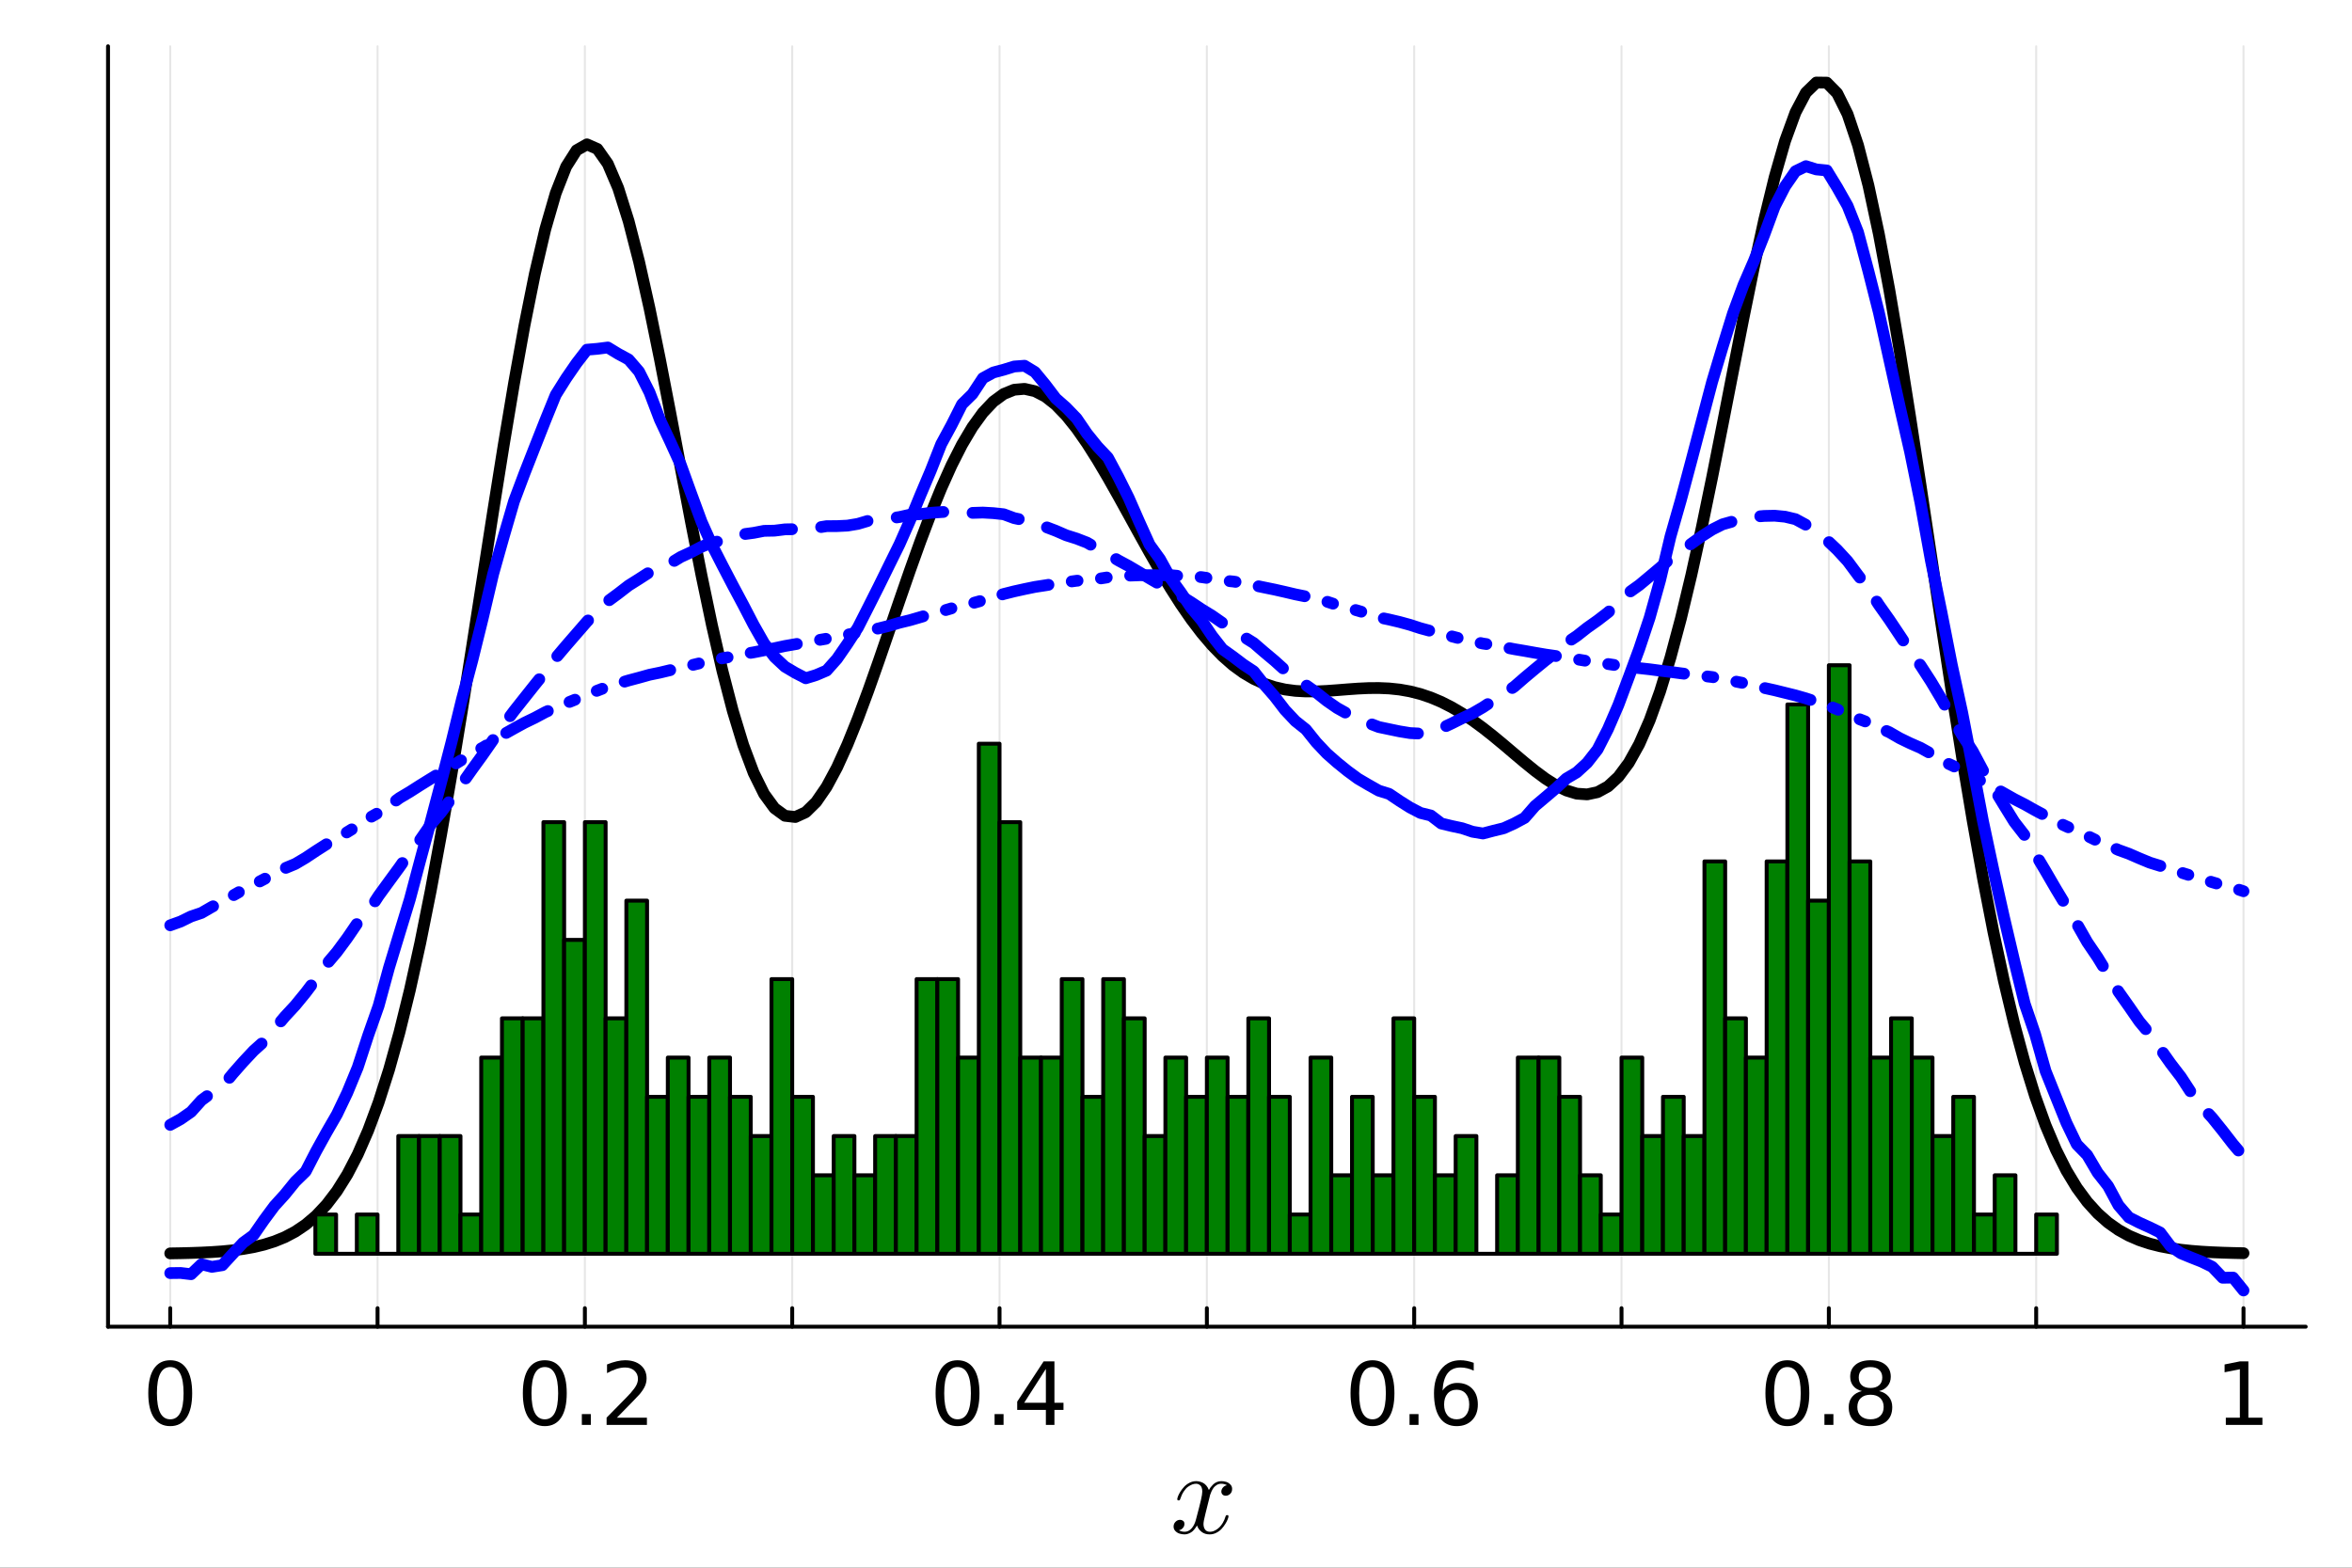 <?xml version="1.0" encoding="utf-8"?>
<svg xmlns="http://www.w3.org/2000/svg" xmlns:xlink="http://www.w3.org/1999/xlink" width="600" height="400" viewBox="0 0 2400 1600">
<rect x="0" y="0" width="2400" height="1600" fill="#333333" stroke="none"/>
<defs>
  <clipPath id="clip050">
    <rect x="0" y="0" width="2400" height="1600"/>
  </clipPath>
</defs>
<path clip-path="url(#clip050)" d="
M0 1600 L2400 1600 L2400 0 L0 0  Z
  " fill="#ffffff" fill-rule="evenodd" fill-opacity="1"/>
<defs>
  <clipPath id="clip051">
    <rect x="480" y="0" width="1681" height="1600"/>
  </clipPath>
</defs>
<defs>
  <clipPath id="clip052">
    <rect x="110" y="47" width="2244" height="1308"/>
  </clipPath>
</defs>
<path clip-path="url(#clip050)" d="
M110.236 1354.06 L2352.76 1354.06 L2352.76 47.244 L110.236 47.244  Z
  " fill="#ffffff" fill-rule="evenodd" fill-opacity="1"/>
<polyline clip-path="url(#clip052)" style="stroke:#000000; stroke-linecap:round; stroke-linejoin:round; stroke-width:2; stroke-opacity:0.1; fill:none" points="
  173.704,1354.06 173.704,47.244 
  "/>
<polyline clip-path="url(#clip052)" style="stroke:#000000; stroke-linecap:round; stroke-linejoin:round; stroke-width:2; stroke-opacity:0.1; fill:none" points="
  385.262,1354.06 385.262,47.244 
  "/>
<polyline clip-path="url(#clip052)" style="stroke:#000000; stroke-linecap:round; stroke-linejoin:round; stroke-width:2; stroke-opacity:0.1; fill:none" points="
  596.821,1354.06 596.821,47.244 
  "/>
<polyline clip-path="url(#clip052)" style="stroke:#000000; stroke-linecap:round; stroke-linejoin:round; stroke-width:2; stroke-opacity:0.1; fill:none" points="
  808.379,1354.06 808.379,47.244 
  "/>
<polyline clip-path="url(#clip052)" style="stroke:#000000; stroke-linecap:round; stroke-linejoin:round; stroke-width:2; stroke-opacity:0.1; fill:none" points="
  1019.94,1354.06 1019.94,47.244 
  "/>
<polyline clip-path="url(#clip052)" style="stroke:#000000; stroke-linecap:round; stroke-linejoin:round; stroke-width:2; stroke-opacity:0.1; fill:none" points="
  1231.5,1354.06 1231.5,47.244 
  "/>
<polyline clip-path="url(#clip052)" style="stroke:#000000; stroke-linecap:round; stroke-linejoin:round; stroke-width:2; stroke-opacity:0.1; fill:none" points="
  1443.05,1354.06 1443.05,47.244 
  "/>
<polyline clip-path="url(#clip052)" style="stroke:#000000; stroke-linecap:round; stroke-linejoin:round; stroke-width:2; stroke-opacity:0.1; fill:none" points="
  1654.61,1354.06 1654.61,47.244 
  "/>
<polyline clip-path="url(#clip052)" style="stroke:#000000; stroke-linecap:round; stroke-linejoin:round; stroke-width:2; stroke-opacity:0.1; fill:none" points="
  1866.17,1354.06 1866.17,47.244 
  "/>
<polyline clip-path="url(#clip052)" style="stroke:#000000; stroke-linecap:round; stroke-linejoin:round; stroke-width:2; stroke-opacity:0.1; fill:none" points="
  2077.73,1354.06 2077.73,47.244 
  "/>
<polyline clip-path="url(#clip052)" style="stroke:#000000; stroke-linecap:round; stroke-linejoin:round; stroke-width:2; stroke-opacity:0.1; fill:none" points="
  2289.29,1354.06 2289.29,47.244 
  "/>
<polyline clip-path="url(#clip050)" style="stroke:#000000; stroke-linecap:round; stroke-linejoin:round; stroke-width:4; stroke-opacity:1; fill:none" points="
  110.236,1354.06 2352.76,1354.06 
  "/>
<polyline clip-path="url(#clip050)" style="stroke:#000000; stroke-linecap:round; stroke-linejoin:round; stroke-width:4; stroke-opacity:1; fill:none" points="
  173.704,1354.06 173.704,1335.16 
  "/>
<polyline clip-path="url(#clip050)" style="stroke:#000000; stroke-linecap:round; stroke-linejoin:round; stroke-width:4; stroke-opacity:1; fill:none" points="
  385.262,1354.06 385.262,1335.16 
  "/>
<polyline clip-path="url(#clip050)" style="stroke:#000000; stroke-linecap:round; stroke-linejoin:round; stroke-width:4; stroke-opacity:1; fill:none" points="
  596.821,1354.06 596.821,1335.16 
  "/>
<polyline clip-path="url(#clip050)" style="stroke:#000000; stroke-linecap:round; stroke-linejoin:round; stroke-width:4; stroke-opacity:1; fill:none" points="
  808.379,1354.06 808.379,1335.16 
  "/>
<polyline clip-path="url(#clip050)" style="stroke:#000000; stroke-linecap:round; stroke-linejoin:round; stroke-width:4; stroke-opacity:1; fill:none" points="
  1019.94,1354.06 1019.94,1335.16 
  "/>
<polyline clip-path="url(#clip050)" style="stroke:#000000; stroke-linecap:round; stroke-linejoin:round; stroke-width:4; stroke-opacity:1; fill:none" points="
  1231.5,1354.06 1231.5,1335.16 
  "/>
<polyline clip-path="url(#clip050)" style="stroke:#000000; stroke-linecap:round; stroke-linejoin:round; stroke-width:4; stroke-opacity:1; fill:none" points="
  1443.05,1354.06 1443.05,1335.16 
  "/>
<polyline clip-path="url(#clip050)" style="stroke:#000000; stroke-linecap:round; stroke-linejoin:round; stroke-width:4; stroke-opacity:1; fill:none" points="
  1654.61,1354.06 1654.61,1335.16 
  "/>
<polyline clip-path="url(#clip050)" style="stroke:#000000; stroke-linecap:round; stroke-linejoin:round; stroke-width:4; stroke-opacity:1; fill:none" points="
  1866.17,1354.06 1866.17,1335.16 
  "/>
<polyline clip-path="url(#clip050)" style="stroke:#000000; stroke-linecap:round; stroke-linejoin:round; stroke-width:4; stroke-opacity:1; fill:none" points="
  2077.73,1354.06 2077.73,1335.16 
  "/>
<polyline clip-path="url(#clip050)" style="stroke:#000000; stroke-linecap:round; stroke-linejoin:round; stroke-width:4; stroke-opacity:1; fill:none" points="
  2289.29,1354.06 2289.29,1335.16 
  "/>
<path clip-path="url(#clip050)" d="M173.704 1395.23 Q166.933 1395.23 163.504 1401.92 Q160.119 1408.56 160.119 1421.92 Q160.119 1435.25 163.504 1441.93 Q166.933 1448.57 173.704 1448.57 Q180.518 1448.57 183.903 1441.93 Q187.332 1435.25 187.332 1421.92 Q187.332 1408.56 183.903 1401.92 Q180.518 1395.23 173.704 1395.23 M173.704 1388.29 Q184.598 1388.29 190.327 1396.93 Q196.099 1405.52 196.099 1421.92 Q196.099 1438.29 190.327 1446.92 Q184.598 1455.52 173.704 1455.52 Q162.81 1455.52 157.037 1446.92 Q151.308 1438.29 151.308 1421.92 Q151.308 1405.52 157.037 1396.93 Q162.81 1388.29 173.704 1388.29 Z" fill="#000000" fill-rule="evenodd" fill-opacity="1" /><path clip-path="url(#clip050)" d="M555.914 1395.23 Q549.143 1395.23 545.714 1401.92 Q542.329 1408.56 542.329 1421.92 Q542.329 1435.25 545.714 1441.93 Q549.143 1448.57 555.914 1448.57 Q562.728 1448.57 566.113 1441.93 Q569.542 1435.25 569.542 1421.92 Q569.542 1408.56 566.113 1401.92 Q562.728 1395.23 555.914 1395.23 M555.914 1388.29 Q566.808 1388.29 572.537 1396.93 Q578.309 1405.52 578.309 1421.92 Q578.309 1438.29 572.537 1446.92 Q566.808 1455.52 555.914 1455.52 Q545.02 1455.52 539.247 1446.92 Q533.518 1438.29 533.518 1421.92 Q533.518 1405.52 539.247 1396.93 Q545.02 1388.29 555.914 1388.29 Z" fill="#000000" fill-rule="evenodd" fill-opacity="1" /><path clip-path="url(#clip050)" d="M593.717 1443.24 L602.875 1443.24 L602.875 1454.26 L593.717 1454.26 L593.717 1443.24 Z" fill="#000000" fill-rule="evenodd" fill-opacity="1" /><path clip-path="url(#clip050)" d="M629.524 1446.88 L660.123 1446.88 L660.123 1454.26 L618.978 1454.26 L618.978 1446.88 Q623.969 1441.72 632.563 1433.04 Q641.2 1424.31 643.413 1421.79 Q647.623 1417.06 649.273 1413.81 Q650.965 1410.51 650.965 1407.34 Q650.965 1402.18 647.32 1398.92 Q643.717 1395.67 637.901 1395.67 Q633.778 1395.67 629.177 1397.1 Q624.62 1398.53 619.412 1401.44 L619.412 1392.58 Q624.707 1390.46 629.307 1389.37 Q633.908 1388.29 637.728 1388.29 Q647.797 1388.29 653.787 1393.32 Q659.776 1398.36 659.776 1406.78 Q659.776 1410.77 658.257 1414.37 Q656.781 1417.93 652.832 1422.79 Q651.747 1424.05 645.931 1430.08 Q640.115 1436.07 629.524 1446.88 Z" fill="#000000" fill-rule="evenodd" fill-opacity="1" /><path clip-path="url(#clip050)" d="M977.078 1395.23 Q970.307 1395.23 966.878 1401.92 Q963.493 1408.56 963.493 1421.92 Q963.493 1435.25 966.878 1441.93 Q970.307 1448.57 977.078 1448.57 Q983.892 1448.57 987.277 1441.93 Q990.706 1435.25 990.706 1421.92 Q990.706 1408.56 987.277 1401.92 Q983.892 1395.23 977.078 1395.23 M977.078 1388.29 Q987.972 1388.29 993.701 1396.93 Q999.473 1405.52 999.473 1421.92 Q999.473 1438.29 993.701 1446.92 Q987.972 1455.52 977.078 1455.52 Q966.184 1455.52 960.411 1446.92 Q954.682 1438.29 954.682 1421.92 Q954.682 1405.52 960.411 1396.93 Q966.184 1388.29 977.078 1388.29 Z" fill="#000000" fill-rule="evenodd" fill-opacity="1" /><path clip-path="url(#clip050)" d="M1014.88 1443.24 L1024.04 1443.24 L1024.04 1454.26 L1014.88 1454.26 L1014.88 1443.24 Z" fill="#000000" fill-rule="evenodd" fill-opacity="1" /><path clip-path="url(#clip050)" d="M1067.22 1397.1 L1045.09 1431.69 L1067.22 1431.69 L1067.22 1397.1 M1064.92 1389.46 L1075.95 1389.46 L1075.95 1431.69 L1085.19 1431.69 L1085.19 1438.98 L1075.95 1438.98 L1075.95 1454.26 L1067.22 1454.26 L1067.22 1438.98 L1037.97 1438.98 L1037.97 1430.52 L1064.92 1389.46 Z" fill="#000000" fill-rule="evenodd" fill-opacity="1" /><path clip-path="url(#clip050)" d="M1400.5 1395.23 Q1393.73 1395.23 1390.3 1401.92 Q1386.91 1408.56 1386.91 1421.92 Q1386.91 1435.25 1390.3 1441.93 Q1393.73 1448.57 1400.5 1448.57 Q1407.31 1448.57 1410.7 1441.93 Q1414.13 1435.25 1414.13 1421.92 Q1414.13 1408.56 1410.7 1401.92 Q1407.31 1395.23 1400.5 1395.23 M1400.5 1388.29 Q1411.39 1388.29 1417.12 1396.93 Q1422.89 1405.52 1422.89 1421.92 Q1422.89 1438.29 1417.12 1446.92 Q1411.39 1455.52 1400.5 1455.52 Q1389.6 1455.52 1383.83 1446.92 Q1378.1 1438.29 1378.1 1421.92 Q1378.1 1405.52 1383.83 1396.93 Q1389.6 1388.29 1400.5 1388.29 Z" fill="#000000" fill-rule="evenodd" fill-opacity="1" /><path clip-path="url(#clip050)" d="M1438.3 1443.24 L1447.46 1443.24 L1447.46 1454.26 L1438.3 1454.26 L1438.3 1443.24 Z" fill="#000000" fill-rule="evenodd" fill-opacity="1" /><path clip-path="url(#clip050)" d="M1486.39 1418.37 Q1480.49 1418.37 1477.02 1422.4 Q1473.59 1426.44 1473.59 1433.47 Q1473.59 1440.46 1477.02 1444.54 Q1480.49 1448.57 1486.39 1448.57 Q1492.29 1448.57 1495.72 1444.54 Q1499.2 1440.46 1499.2 1433.47 Q1499.2 1426.44 1495.72 1422.4 Q1492.29 1418.37 1486.39 1418.37 M1503.8 1390.89 L1503.8 1398.88 Q1500.5 1397.32 1497.11 1396.49 Q1493.77 1395.67 1490.47 1395.67 Q1481.79 1395.67 1477.19 1401.53 Q1472.63 1407.39 1471.98 1419.23 Q1474.54 1415.46 1478.41 1413.46 Q1482.27 1411.42 1486.91 1411.42 Q1496.68 1411.42 1502.32 1417.37 Q1508.01 1423.27 1508.01 1433.47 Q1508.01 1443.45 1502.1 1449.49 Q1496.2 1455.52 1486.39 1455.52 Q1475.15 1455.52 1469.2 1446.92 Q1463.26 1438.29 1463.26 1421.92 Q1463.26 1406.56 1470.55 1397.45 Q1477.84 1388.29 1490.12 1388.29 Q1493.42 1388.29 1496.77 1388.94 Q1500.15 1389.59 1503.8 1390.89 Z" fill="#000000" fill-rule="evenodd" fill-opacity="1" /><path clip-path="url(#clip050)" d="M1823.85 1395.23 Q1817.08 1395.23 1813.65 1401.92 Q1810.27 1408.56 1810.27 1421.92 Q1810.27 1435.25 1813.65 1441.93 Q1817.08 1448.57 1823.85 1448.57 Q1830.67 1448.57 1834.05 1441.93 Q1837.48 1435.25 1837.48 1421.92 Q1837.48 1408.56 1834.05 1401.92 Q1830.67 1395.23 1823.85 1395.23 M1823.85 1388.29 Q1834.75 1388.29 1840.48 1396.93 Q1846.25 1405.52 1846.25 1421.92 Q1846.25 1438.29 1840.48 1446.92 Q1834.75 1455.52 1823.85 1455.52 Q1812.96 1455.52 1807.19 1446.92 Q1801.46 1438.29 1801.46 1421.92 Q1801.46 1405.52 1807.19 1396.93 Q1812.96 1388.29 1823.85 1388.29 Z" fill="#000000" fill-rule="evenodd" fill-opacity="1" /><path clip-path="url(#clip050)" d="M1861.66 1443.24 L1870.82 1443.24 L1870.82 1454.26 L1861.66 1454.26 L1861.66 1443.24 Z" fill="#000000" fill-rule="evenodd" fill-opacity="1" /><path clip-path="url(#clip050)" d="M1908.66 1423.49 Q1902.41 1423.49 1898.81 1426.83 Q1895.25 1430.17 1895.25 1436.03 Q1895.25 1441.89 1898.81 1445.23 Q1902.41 1448.57 1908.66 1448.57 Q1914.91 1448.57 1918.51 1445.23 Q1922.12 1441.85 1922.12 1436.03 Q1922.12 1430.17 1918.51 1426.83 Q1914.96 1423.49 1908.66 1423.49 M1899.9 1419.75 Q1894.25 1418.37 1891.08 1414.5 Q1887.96 1410.64 1887.96 1405.08 Q1887.96 1397.32 1893.47 1392.8 Q1899.03 1388.29 1908.66 1388.29 Q1918.34 1388.29 1923.85 1392.8 Q1929.37 1397.32 1929.37 1405.08 Q1929.37 1410.64 1926.2 1414.5 Q1923.07 1418.37 1917.47 1419.75 Q1923.81 1421.23 1927.33 1425.53 Q1930.88 1429.82 1930.88 1436.03 Q1930.88 1445.45 1925.11 1450.48 Q1919.38 1455.52 1908.66 1455.52 Q1897.94 1455.52 1892.17 1450.48 Q1886.44 1445.45 1886.44 1436.03 Q1886.44 1429.82 1890 1425.53 Q1893.56 1421.23 1899.9 1419.75 M1896.68 1405.91 Q1896.68 1410.94 1899.81 1413.77 Q1902.98 1416.59 1908.66 1416.59 Q1914.3 1416.59 1917.47 1413.77 Q1920.69 1410.94 1920.69 1405.91 Q1920.69 1400.87 1917.47 1398.05 Q1914.3 1395.23 1908.66 1395.23 Q1902.98 1395.23 1899.81 1398.05 Q1896.68 1400.87 1896.68 1405.91 Z" fill="#000000" fill-rule="evenodd" fill-opacity="1" /><path clip-path="url(#clip050)" d="M2271.25 1446.88 L2285.58 1446.88 L2285.58 1397.45 L2270 1400.57 L2270 1392.58 L2285.49 1389.46 L2294.26 1389.46 L2294.26 1446.88 L2308.58 1446.88 L2308.58 1454.26 L2271.25 1454.26 L2271.25 1446.88 Z" fill="#000000" fill-rule="evenodd" fill-opacity="1" /><path clip-path="url(#clip050)" d="M1257.27 1519.59 Q1257.27 1522.87 1255.22 1524.74 Q1253.17 1526.56 1250.82 1526.56 Q1248.6 1526.56 1247.43 1525.27 Q1246.26 1523.98 1246.26 1522.34 Q1246.26 1520.12 1247.9 1518.18 Q1249.54 1516.25 1252 1515.84 Q1249.59 1514.32 1246.02 1514.32 Q1243.68 1514.32 1241.63 1515.55 Q1239.64 1516.78 1238.41 1518.36 Q1237.24 1519.94 1236.18 1522.22 Q1235.19 1524.45 1234.78 1525.8 Q1234.43 1527.08 1234.14 1528.49 L1230.04 1544.89 Q1228.05 1552.67 1228.05 1555.43 Q1228.05 1558.82 1229.69 1561.11 Q1231.32 1563.33 1234.6 1563.33 Q1235.89 1563.33 1237.36 1562.98 Q1238.82 1562.57 1240.69 1561.52 Q1242.63 1560.4 1244.32 1558.76 Q1246.08 1557.07 1247.78 1554.2 Q1249.48 1551.33 1250.59 1547.64 Q1250.94 1546.35 1252.11 1546.35 Q1253.58 1546.35 1253.58 1547.52 Q1253.58 1548.52 1252.76 1550.62 Q1252 1552.67 1250.3 1555.37 Q1248.66 1558 1246.49 1560.4 Q1244.32 1562.75 1241.1 1564.39 Q1237.88 1566.02 1234.37 1566.02 Q1229.33 1566.02 1226 1563.33 Q1222.66 1560.64 1221.43 1556.89 Q1221.14 1557.42 1220.73 1558.12 Q1220.32 1558.82 1219.09 1560.4 Q1217.92 1561.93 1216.57 1563.1 Q1215.22 1564.21 1213.11 1565.09 Q1211.06 1566.02 1208.84 1566.02 Q1206.03 1566.02 1203.51 1565.2 Q1201.05 1564.39 1199.29 1562.51 Q1197.54 1560.64 1197.54 1558.06 Q1197.54 1555.19 1199.47 1553.2 Q1201.46 1551.15 1204.15 1551.15 Q1205.85 1551.15 1207.2 1552.15 Q1208.6 1553.14 1208.6 1555.31 Q1208.6 1557.71 1206.97 1559.53 Q1205.33 1561.34 1202.98 1561.81 Q1205.38 1563.33 1208.96 1563.33 Q1212.82 1563.33 1215.87 1559.93 Q1218.91 1556.54 1220.37 1550.86 Q1224.01 1537.22 1225.41 1531.13 Q1226.82 1524.98 1226.82 1522.34 Q1226.82 1519.88 1226.17 1518.18 Q1225.53 1516.49 1224.42 1515.73 Q1223.36 1514.91 1222.37 1514.61 Q1221.43 1514.32 1220.37 1514.32 Q1218.62 1514.32 1216.63 1515.02 Q1214.69 1515.73 1212.35 1517.36 Q1210.07 1518.95 1207.9 1522.22 Q1205.74 1525.5 1204.27 1530.01 Q1203.98 1531.36 1202.69 1531.36 Q1201.29 1531.3 1201.29 1530.13 Q1201.29 1529.13 1202.05 1527.08 Q1202.87 1524.98 1204.51 1522.34 Q1206.2 1519.71 1208.37 1517.36 Q1210.6 1514.96 1213.82 1513.32 Q1217.1 1511.68 1220.61 1511.68 Q1222.19 1511.68 1223.71 1512.04 Q1225.29 1512.33 1227.17 1513.21 Q1229.1 1514.09 1230.8 1516.02 Q1232.5 1517.95 1233.55 1520.76 Q1234.25 1519.41 1235.19 1518.13 Q1236.18 1516.84 1237.71 1515.26 Q1239.29 1513.62 1241.45 1512.68 Q1243.68 1511.68 1246.14 1511.68 Q1248.54 1511.68 1250.88 1512.33 Q1253.22 1512.91 1255.22 1514.85 Q1257.27 1516.72 1257.27 1519.59 Z" fill="#000000" fill-rule="evenodd" fill-opacity="1" /><polyline clip-path="url(#clip050)" style="stroke:#000000; stroke-linecap:round; stroke-linejoin:round; stroke-width:4; stroke-opacity:1; fill:none" points="
  110.236,1354.06 110.236,47.244 
  "/>
<polyline clip-path="url(#clip052)" style="stroke:#000000; stroke-linecap:round; stroke-linejoin:round; stroke-width:12; stroke-opacity:1; fill:none" points="
  173.704,1279.22 184.335,1279.04 194.966,1278.78 205.597,1278.4 216.228,1277.87 226.859,1277.13 237.49,1276.11 248.121,1274.71 258.752,1272.83 269.383,1270.31 
  280.015,1266.98 290.646,1262.64 301.277,1257.03 311.908,1249.86 322.539,1240.81 333.17,1229.51 343.801,1215.58 354.432,1198.59 365.063,1178.12 375.694,1153.76 
  386.325,1125.11 396.956,1091.84 407.587,1053.7 418.219,1010.55 428.85,962.363 439.481,909.301 450.112,851.697 460.743,790.088 471.374,725.218 482.005,658.037 
  492.636,589.683 503.267,521.462 513.898,454.806 524.529,391.223 535.16,332.246 545.792,279.36 556.423,233.945 567.054,197.207 577.685,170.117 588.316,153.366 
  598.947,147.325 609.578,152.024 620.209,167.144 630.84,192.035 641.471,225.738 652.102,267.032 662.733,314.485 673.364,366.521 683.996,421.482 694.627,477.699 
  705.258,533.552 715.889,587.528 726.52,638.27 737.151,684.609 747.782,725.593 758.413,760.495 769.044,788.822 779.675,810.297 790.306,824.854 800.937,832.611 
  811.568,833.845 822.2,828.97 832.831,818.504 843.462,803.047 854.093,783.257 864.724,759.828 875.355,733.473 885.986,704.905 896.617,674.828 907.248,643.924 
  917.879,612.845 928.51,582.206 939.141,552.577 949.772,524.479 960.404,498.378 971.035,474.683 981.666,453.74 992.297,435.83 1002.93,421.168 1013.56,409.897 
  1024.19,402.095 1034.82,397.768 1045.45,396.858 1056.08,399.243 1066.71,404.744 1077.35,413.127 1087.98,424.113 1098.61,437.388 1109.24,452.604 1119.87,469.396 
  1130.5,487.385 1141.13,506.192 1151.76,525.444 1162.39,544.782 1173.03,563.871 1183.66,582.403 1194.29,600.107 1204.92,616.75 1215.55,632.139 1226.18,646.126 
  1236.81,658.608 1247.44,669.525 1258.07,678.858 1268.7,686.629 1279.34,692.897 1289.97,697.75 1300.6,701.308 1311.23,703.712 1321.86,705.121 1332.49,705.71 
  1343.12,705.659 1353.75,705.158 1364.38,704.391 1375.02,703.541 1385.65,702.785 1396.28,702.286 1406.91,702.196 1417.54,702.649 1428.17,703.763 1438.8,705.634 
  1449.43,708.336 1460.06,711.922 1470.7,716.417 1481.33,721.819 1491.96,728.097 1502.59,735.191 1513.22,743.003 1523.85,751.401 1534.48,760.215 1545.11,769.232 
  1555.74,778.193 1566.38,786.797 1577.01,794.695 1587.64,801.493 1598.27,806.756 1608.9,810.01 1619.53,810.757 1630.16,808.484 1640.79,802.678 1651.42,792.849 
  1662.05,778.554 1672.69,759.421 1683.32,735.182 1693.95,705.698 1704.58,670.988 1715.21,631.255 1725.84,586.906 1736.47,538.558 1747.1,487.047 1757.73,433.414 
  1768.37,378.889 1779,324.849 1789.63,272.786 1800.26,224.242 1810.89,180.755 1821.52,143.787 1832.15,114.668 1842.78,94.524 1853.41,84.229 1864.05,84.364 
  1874.68,95.181 1885.31,116.6 1895.94,148.206 1906.57,189.274 1917.2,238.805 1927.83,295.577 1938.46,358.197 1949.09,425.172 1959.72,494.97 1970.36,566.084 
  1980.99,637.086 1991.62,706.682 2002.25,773.742 2012.88,837.328 2023.51,896.71 2034.14,951.364 2044.77,1000.97 2055.4,1045.39 2066.04,1084.64 2076.67,1118.89 
  2087.3,1148.4 2097.93,1173.52 2108.56,1194.65 2119.19,1212.22 2129.82,1226.65 2140.45,1238.38 2151.08,1247.8 2161.72,1255.29 2172.35,1261.17 2182.98,1265.75 
  2193.61,1269.28 2204.24,1271.97 2214.87,1273.99 2225.5,1275.51 2236.13,1276.63 2246.76,1277.46 2257.4,1278.06 2268.03,1278.5 2278.66,1278.81 2289.29,1279.04 
  
  "/>
<path clip-path="url(#clip052)" d="
M321.795 1239.55 L321.795 1279.6 L342.951 1279.6 L342.951 1239.55 L321.795 1239.55 L321.795 1239.55  Z
  " fill="#008000" fill-rule="evenodd" fill-opacity="1"/>
<polyline clip-path="url(#clip052)" style="stroke:#000000; stroke-linecap:round; stroke-linejoin:round; stroke-width:4; stroke-opacity:1; fill:none" points="
  321.795,1239.55 321.795,1279.6 342.951,1279.6 342.951,1239.55 321.795,1239.55 
  "/>
<path clip-path="url(#clip052)" d="
M342.951 1279.6 L342.951 1279.6 L364.106 1279.6 L364.106 1279.6 L342.951 1279.6 L342.951 1279.6  Z
  " fill="#008000" fill-rule="evenodd" fill-opacity="1"/>
<polyline clip-path="url(#clip052)" style="stroke:#000000; stroke-linecap:round; stroke-linejoin:round; stroke-width:4; stroke-opacity:1; fill:none" points="
  342.951,1279.6 342.951,1279.6 364.106,1279.6 342.951,1279.6 
  "/>
<path clip-path="url(#clip052)" d="
M364.106 1239.55 L364.106 1279.6 L385.262 1279.6 L385.262 1239.55 L364.106 1239.55 L364.106 1239.55  Z
  " fill="#008000" fill-rule="evenodd" fill-opacity="1"/>
<polyline clip-path="url(#clip052)" style="stroke:#000000; stroke-linecap:round; stroke-linejoin:round; stroke-width:4; stroke-opacity:1; fill:none" points="
  364.106,1239.55 364.106,1279.6 385.262,1279.6 385.262,1239.55 364.106,1239.55 
  "/>
<path clip-path="url(#clip052)" d="
M385.262 1279.6 L385.262 1279.6 L406.418 1279.6 L406.418 1279.6 L385.262 1279.6 L385.262 1279.6  Z
  " fill="#008000" fill-rule="evenodd" fill-opacity="1"/>
<polyline clip-path="url(#clip052)" style="stroke:#000000; stroke-linecap:round; stroke-linejoin:round; stroke-width:4; stroke-opacity:1; fill:none" points="
  385.262,1279.6 385.262,1279.6 406.418,1279.6 385.262,1279.6 
  "/>
<path clip-path="url(#clip052)" d="
M406.418 1159.47 L406.418 1279.6 L427.574 1279.6 L427.574 1159.47 L406.418 1159.47 L406.418 1159.47  Z
  " fill="#008000" fill-rule="evenodd" fill-opacity="1"/>
<polyline clip-path="url(#clip052)" style="stroke:#000000; stroke-linecap:round; stroke-linejoin:round; stroke-width:4; stroke-opacity:1; fill:none" points="
  406.418,1159.47 406.418,1279.6 427.574,1279.6 427.574,1159.47 406.418,1159.47 
  "/>
<path clip-path="url(#clip052)" d="
M427.574 1159.47 L427.574 1279.6 L448.73 1279.6 L448.73 1159.47 L427.574 1159.47 L427.574 1159.47  Z
  " fill="#008000" fill-rule="evenodd" fill-opacity="1"/>
<polyline clip-path="url(#clip052)" style="stroke:#000000; stroke-linecap:round; stroke-linejoin:round; stroke-width:4; stroke-opacity:1; fill:none" points="
  427.574,1159.47 427.574,1279.6 448.73,1279.6 448.73,1159.47 427.574,1159.47 
  "/>
<path clip-path="url(#clip052)" d="
M448.73 1159.47 L448.73 1279.6 L469.886 1279.6 L469.886 1159.47 L448.73 1159.47 L448.73 1159.47  Z
  " fill="#008000" fill-rule="evenodd" fill-opacity="1"/>
<polyline clip-path="url(#clip052)" style="stroke:#000000; stroke-linecap:round; stroke-linejoin:round; stroke-width:4; stroke-opacity:1; fill:none" points="
  448.73,1159.47 448.73,1279.6 469.886,1279.6 469.886,1159.47 448.73,1159.47 
  "/>
<path clip-path="url(#clip052)" d="
M469.886 1239.55 L469.886 1279.6 L491.041 1279.6 L491.041 1239.55 L469.886 1239.55 L469.886 1239.55  Z
  " fill="#008000" fill-rule="evenodd" fill-opacity="1"/>
<polyline clip-path="url(#clip052)" style="stroke:#000000; stroke-linecap:round; stroke-linejoin:round; stroke-width:4; stroke-opacity:1; fill:none" points="
  469.886,1239.55 469.886,1279.6 491.041,1279.6 491.041,1239.55 469.886,1239.55 
  "/>
<path clip-path="url(#clip052)" d="
M491.041 1079.38 L491.041 1279.6 L512.197 1279.6 L512.197 1079.38 L491.041 1079.38 L491.041 1079.38  Z
  " fill="#008000" fill-rule="evenodd" fill-opacity="1"/>
<polyline clip-path="url(#clip052)" style="stroke:#000000; stroke-linecap:round; stroke-linejoin:round; stroke-width:4; stroke-opacity:1; fill:none" points="
  491.041,1079.38 491.041,1279.6 512.197,1279.6 512.197,1079.38 491.041,1079.38 
  "/>
<path clip-path="url(#clip052)" d="
M512.197 1039.34 L512.197 1279.6 L533.353 1279.6 L533.353 1039.34 L512.197 1039.34 L512.197 1039.34  Z
  " fill="#008000" fill-rule="evenodd" fill-opacity="1"/>
<polyline clip-path="url(#clip052)" style="stroke:#000000; stroke-linecap:round; stroke-linejoin:round; stroke-width:4; stroke-opacity:1; fill:none" points="
  512.197,1039.34 512.197,1279.6 533.353,1279.6 533.353,1039.34 512.197,1039.34 
  "/>
<path clip-path="url(#clip052)" d="
M533.353 1039.34 L533.353 1279.6 L554.509 1279.6 L554.509 1039.34 L533.353 1039.34 L533.353 1039.34  Z
  " fill="#008000" fill-rule="evenodd" fill-opacity="1"/>
<polyline clip-path="url(#clip052)" style="stroke:#000000; stroke-linecap:round; stroke-linejoin:round; stroke-width:4; stroke-opacity:1; fill:none" points="
  533.353,1039.34 533.353,1279.6 554.509,1279.6 554.509,1039.34 533.353,1039.34 
  "/>
<path clip-path="url(#clip052)" d="
M554.509 839.118 L554.509 1279.6 L575.665 1279.6 L575.665 839.118 L554.509 839.118 L554.509 839.118  Z
  " fill="#008000" fill-rule="evenodd" fill-opacity="1"/>
<polyline clip-path="url(#clip052)" style="stroke:#000000; stroke-linecap:round; stroke-linejoin:round; stroke-width:4; stroke-opacity:1; fill:none" points="
  554.509,839.118 554.509,1279.6 575.665,1279.6 575.665,839.118 554.509,839.118 
  "/>
<path clip-path="url(#clip052)" d="
M575.665 959.249 L575.665 1279.6 L596.821 1279.6 L596.821 959.249 L575.665 959.249 L575.665 959.249  Z
  " fill="#008000" fill-rule="evenodd" fill-opacity="1"/>
<polyline clip-path="url(#clip052)" style="stroke:#000000; stroke-linecap:round; stroke-linejoin:round; stroke-width:4; stroke-opacity:1; fill:none" points="
  575.665,959.249 575.665,1279.6 596.821,1279.6 596.821,959.249 575.665,959.249 
  "/>
<path clip-path="url(#clip052)" d="
M596.821 839.118 L596.821 1279.6 L617.977 1279.6 L617.977 839.118 L596.821 839.118 L596.821 839.118  Z
  " fill="#008000" fill-rule="evenodd" fill-opacity="1"/>
<polyline clip-path="url(#clip052)" style="stroke:#000000; stroke-linecap:round; stroke-linejoin:round; stroke-width:4; stroke-opacity:1; fill:none" points="
  596.821,839.118 596.821,1279.6 617.977,1279.6 617.977,839.118 596.821,839.118 
  "/>
<path clip-path="url(#clip052)" d="
M617.977 1039.34 L617.977 1279.6 L639.132 1279.6 L639.132 1039.34 L617.977 1039.34 L617.977 1039.34  Z
  " fill="#008000" fill-rule="evenodd" fill-opacity="1"/>
<polyline clip-path="url(#clip052)" style="stroke:#000000; stroke-linecap:round; stroke-linejoin:round; stroke-width:4; stroke-opacity:1; fill:none" points="
  617.977,1039.34 617.977,1279.6 639.132,1279.6 639.132,1039.34 617.977,1039.34 
  "/>
<path clip-path="url(#clip052)" d="
M639.132 919.206 L639.132 1279.6 L660.288 1279.6 L660.288 919.206 L639.132 919.206 L639.132 919.206  Z
  " fill="#008000" fill-rule="evenodd" fill-opacity="1"/>
<polyline clip-path="url(#clip052)" style="stroke:#000000; stroke-linecap:round; stroke-linejoin:round; stroke-width:4; stroke-opacity:1; fill:none" points="
  639.132,919.206 639.132,1279.6 660.288,1279.6 660.288,919.206 639.132,919.206 
  "/>
<path clip-path="url(#clip052)" d="
M660.288 1119.42 L660.288 1279.6 L681.444 1279.6 L681.444 1119.42 L660.288 1119.42 L660.288 1119.42  Z
  " fill="#008000" fill-rule="evenodd" fill-opacity="1"/>
<polyline clip-path="url(#clip052)" style="stroke:#000000; stroke-linecap:round; stroke-linejoin:round; stroke-width:4; stroke-opacity:1; fill:none" points="
  660.288,1119.42 660.288,1279.6 681.444,1279.6 681.444,1119.42 660.288,1119.42 
  "/>
<path clip-path="url(#clip052)" d="
M681.444 1079.38 L681.444 1279.6 L702.6 1279.6 L702.6 1079.38 L681.444 1079.38 L681.444 1079.38  Z
  " fill="#008000" fill-rule="evenodd" fill-opacity="1"/>
<polyline clip-path="url(#clip052)" style="stroke:#000000; stroke-linecap:round; stroke-linejoin:round; stroke-width:4; stroke-opacity:1; fill:none" points="
  681.444,1079.38 681.444,1279.6 702.6,1279.6 702.6,1079.38 681.444,1079.38 
  "/>
<path clip-path="url(#clip052)" d="
M702.6 1119.42 L702.6 1279.6 L723.756 1279.6 L723.756 1119.42 L702.6 1119.42 L702.6 1119.42  Z
  " fill="#008000" fill-rule="evenodd" fill-opacity="1"/>
<polyline clip-path="url(#clip052)" style="stroke:#000000; stroke-linecap:round; stroke-linejoin:round; stroke-width:4; stroke-opacity:1; fill:none" points="
  702.6,1119.42 702.6,1279.6 723.756,1279.6 723.756,1119.42 702.6,1119.42 
  "/>
<path clip-path="url(#clip052)" d="
M723.756 1079.38 L723.756 1279.6 L744.912 1279.6 L744.912 1079.38 L723.756 1079.38 L723.756 1079.38  Z
  " fill="#008000" fill-rule="evenodd" fill-opacity="1"/>
<polyline clip-path="url(#clip052)" style="stroke:#000000; stroke-linecap:round; stroke-linejoin:round; stroke-width:4; stroke-opacity:1; fill:none" points="
  723.756,1079.38 723.756,1279.6 744.912,1279.6 744.912,1079.38 723.756,1079.38 
  "/>
<path clip-path="url(#clip052)" d="
M744.912 1119.42 L744.912 1279.6 L766.067 1279.6 L766.067 1119.42 L744.912 1119.42 L744.912 1119.42  Z
  " fill="#008000" fill-rule="evenodd" fill-opacity="1"/>
<polyline clip-path="url(#clip052)" style="stroke:#000000; stroke-linecap:round; stroke-linejoin:round; stroke-width:4; stroke-opacity:1; fill:none" points="
  744.912,1119.42 744.912,1279.6 766.067,1279.6 766.067,1119.42 744.912,1119.42 
  "/>
<path clip-path="url(#clip052)" d="
M766.067 1159.47 L766.067 1279.6 L787.223 1279.6 L787.223 1159.47 L766.067 1159.47 L766.067 1159.47  Z
  " fill="#008000" fill-rule="evenodd" fill-opacity="1"/>
<polyline clip-path="url(#clip052)" style="stroke:#000000; stroke-linecap:round; stroke-linejoin:round; stroke-width:4; stroke-opacity:1; fill:none" points="
  766.067,1159.47 766.067,1279.6 787.223,1279.6 787.223,1159.47 766.067,1159.47 
  "/>
<path clip-path="url(#clip052)" d="
M787.223 999.293 L787.223 1279.6 L808.379 1279.6 L808.379 999.293 L787.223 999.293 L787.223 999.293  Z
  " fill="#008000" fill-rule="evenodd" fill-opacity="1"/>
<polyline clip-path="url(#clip052)" style="stroke:#000000; stroke-linecap:round; stroke-linejoin:round; stroke-width:4; stroke-opacity:1; fill:none" points="
  787.223,999.293 787.223,1279.6 808.379,1279.6 808.379,999.293 787.223,999.293 
  "/>
<path clip-path="url(#clip052)" d="
M808.379 1119.42 L808.379 1279.6 L829.535 1279.6 L829.535 1119.42 L808.379 1119.42 L808.379 1119.42  Z
  " fill="#008000" fill-rule="evenodd" fill-opacity="1"/>
<polyline clip-path="url(#clip052)" style="stroke:#000000; stroke-linecap:round; stroke-linejoin:round; stroke-width:4; stroke-opacity:1; fill:none" points="
  808.379,1119.42 808.379,1279.6 829.535,1279.6 829.535,1119.42 808.379,1119.42 
  "/>
<path clip-path="url(#clip052)" d="
M829.535 1199.51 L829.535 1279.6 L850.691 1279.6 L850.691 1199.51 L829.535 1199.51 L829.535 1199.51  Z
  " fill="#008000" fill-rule="evenodd" fill-opacity="1"/>
<polyline clip-path="url(#clip052)" style="stroke:#000000; stroke-linecap:round; stroke-linejoin:round; stroke-width:4; stroke-opacity:1; fill:none" points="
  829.535,1199.51 829.535,1279.6 850.691,1279.6 850.691,1199.51 829.535,1199.51 
  "/>
<path clip-path="url(#clip052)" d="
M850.691 1159.47 L850.691 1279.6 L871.847 1279.6 L871.847 1159.47 L850.691 1159.47 L850.691 1159.47  Z
  " fill="#008000" fill-rule="evenodd" fill-opacity="1"/>
<polyline clip-path="url(#clip052)" style="stroke:#000000; stroke-linecap:round; stroke-linejoin:round; stroke-width:4; stroke-opacity:1; fill:none" points="
  850.691,1159.47 850.691,1279.6 871.847,1279.6 871.847,1159.47 850.691,1159.47 
  "/>
<path clip-path="url(#clip052)" d="
M871.847 1199.51 L871.847 1279.6 L893.003 1279.6 L893.003 1199.51 L871.847 1199.51 L871.847 1199.51  Z
  " fill="#008000" fill-rule="evenodd" fill-opacity="1"/>
<polyline clip-path="url(#clip052)" style="stroke:#000000; stroke-linecap:round; stroke-linejoin:round; stroke-width:4; stroke-opacity:1; fill:none" points="
  871.847,1199.51 871.847,1279.6 893.003,1279.6 893.003,1199.51 871.847,1199.51 
  "/>
<path clip-path="url(#clip052)" d="
M893.003 1159.47 L893.003 1279.6 L914.158 1279.6 L914.158 1159.47 L893.003 1159.47 L893.003 1159.47  Z
  " fill="#008000" fill-rule="evenodd" fill-opacity="1"/>
<polyline clip-path="url(#clip052)" style="stroke:#000000; stroke-linecap:round; stroke-linejoin:round; stroke-width:4; stroke-opacity:1; fill:none" points="
  893.003,1159.47 893.003,1279.6 914.158,1279.6 914.158,1159.47 893.003,1159.47 
  "/>
<path clip-path="url(#clip052)" d="
M914.158 1159.47 L914.158 1279.6 L935.314 1279.6 L935.314 1159.47 L914.158 1159.47 L914.158 1159.47  Z
  " fill="#008000" fill-rule="evenodd" fill-opacity="1"/>
<polyline clip-path="url(#clip052)" style="stroke:#000000; stroke-linecap:round; stroke-linejoin:round; stroke-width:4; stroke-opacity:1; fill:none" points="
  914.158,1159.47 914.158,1279.6 935.314,1279.6 935.314,1159.47 914.158,1159.47 
  "/>
<path clip-path="url(#clip052)" d="
M935.314 999.293 L935.314 1279.6 L956.47 1279.6 L956.47 999.293 L935.314 999.293 L935.314 999.293  Z
  " fill="#008000" fill-rule="evenodd" fill-opacity="1"/>
<polyline clip-path="url(#clip052)" style="stroke:#000000; stroke-linecap:round; stroke-linejoin:round; stroke-width:4; stroke-opacity:1; fill:none" points="
  935.314,999.293 935.314,1279.6 956.47,1279.6 956.47,999.293 935.314,999.293 
  "/>
<path clip-path="url(#clip052)" d="
M956.47 999.293 L956.47 1279.6 L977.626 1279.6 L977.626 999.293 L956.47 999.293 L956.47 999.293  Z
  " fill="#008000" fill-rule="evenodd" fill-opacity="1"/>
<polyline clip-path="url(#clip052)" style="stroke:#000000; stroke-linecap:round; stroke-linejoin:round; stroke-width:4; stroke-opacity:1; fill:none" points="
  956.47,999.293 956.47,1279.6 977.626,1279.6 977.626,999.293 956.47,999.293 
  "/>
<path clip-path="url(#clip052)" d="
M977.626 1079.38 L977.626 1279.6 L998.782 1279.6 L998.782 1079.38 L977.626 1079.38 L977.626 1079.38  Z
  " fill="#008000" fill-rule="evenodd" fill-opacity="1"/>
<polyline clip-path="url(#clip052)" style="stroke:#000000; stroke-linecap:round; stroke-linejoin:round; stroke-width:4; stroke-opacity:1; fill:none" points="
  977.626,1079.38 977.626,1279.6 998.782,1279.6 998.782,1079.38 977.626,1079.38 
  "/>
<path clip-path="url(#clip052)" d="
M998.782 759.031 L998.782 1279.6 L1019.94 1279.6 L1019.94 759.031 L998.782 759.031 L998.782 759.031  Z
  " fill="#008000" fill-rule="evenodd" fill-opacity="1"/>
<polyline clip-path="url(#clip052)" style="stroke:#000000; stroke-linecap:round; stroke-linejoin:round; stroke-width:4; stroke-opacity:1; fill:none" points="
  998.782,759.031 998.782,1279.6 1019.94,1279.6 1019.94,759.031 998.782,759.031 
  "/>
<path clip-path="url(#clip052)" d="
M1019.94 839.118 L1019.94 1279.6 L1041.09 1279.6 L1041.09 839.118 L1019.94 839.118 L1019.94 839.118  Z
  " fill="#008000" fill-rule="evenodd" fill-opacity="1"/>
<polyline clip-path="url(#clip052)" style="stroke:#000000; stroke-linecap:round; stroke-linejoin:round; stroke-width:4; stroke-opacity:1; fill:none" points="
  1019.94,839.118 1019.94,1279.6 1041.09,1279.6 1041.09,839.118 1019.94,839.118 
  "/>
<path clip-path="url(#clip052)" d="
M1041.09 1079.38 L1041.09 1279.6 L1062.25 1279.6 L1062.25 1079.38 L1041.09 1079.38 L1041.09 1079.38  Z
  " fill="#008000" fill-rule="evenodd" fill-opacity="1"/>
<polyline clip-path="url(#clip052)" style="stroke:#000000; stroke-linecap:round; stroke-linejoin:round; stroke-width:4; stroke-opacity:1; fill:none" points="
  1041.09,1079.38 1041.09,1279.6 1062.25,1279.6 1062.25,1079.38 1041.09,1079.38 
  "/>
<path clip-path="url(#clip052)" d="
M1062.25 1079.38 L1062.25 1279.6 L1083.41 1279.6 L1083.41 1079.38 L1062.25 1079.38 L1062.25 1079.38  Z
  " fill="#008000" fill-rule="evenodd" fill-opacity="1"/>
<polyline clip-path="url(#clip052)" style="stroke:#000000; stroke-linecap:round; stroke-linejoin:round; stroke-width:4; stroke-opacity:1; fill:none" points="
  1062.25,1079.38 1062.25,1279.6 1083.41,1279.6 1083.41,1079.38 1062.25,1079.38 
  "/>
<path clip-path="url(#clip052)" d="
M1083.41 999.293 L1083.41 1279.6 L1104.56 1279.6 L1104.56 999.293 L1083.41 999.293 L1083.41 999.293  Z
  " fill="#008000" fill-rule="evenodd" fill-opacity="1"/>
<polyline clip-path="url(#clip052)" style="stroke:#000000; stroke-linecap:round; stroke-linejoin:round; stroke-width:4; stroke-opacity:1; fill:none" points="
  1083.41,999.293 1083.41,1279.6 1104.56,1279.6 1104.56,999.293 1083.41,999.293 
  "/>
<path clip-path="url(#clip052)" d="
M1104.56 1119.42 L1104.56 1279.6 L1125.72 1279.6 L1125.72 1119.42 L1104.56 1119.42 L1104.56 1119.42  Z
  " fill="#008000" fill-rule="evenodd" fill-opacity="1"/>
<polyline clip-path="url(#clip052)" style="stroke:#000000; stroke-linecap:round; stroke-linejoin:round; stroke-width:4; stroke-opacity:1; fill:none" points="
  1104.56,1119.42 1104.56,1279.6 1125.72,1279.6 1125.72,1119.42 1104.56,1119.42 
  "/>
<path clip-path="url(#clip052)" d="
M1125.72 999.293 L1125.72 1279.6 L1146.87 1279.6 L1146.87 999.293 L1125.72 999.293 L1125.72 999.293  Z
  " fill="#008000" fill-rule="evenodd" fill-opacity="1"/>
<polyline clip-path="url(#clip052)" style="stroke:#000000; stroke-linecap:round; stroke-linejoin:round; stroke-width:4; stroke-opacity:1; fill:none" points="
  1125.72,999.293 1125.72,1279.6 1146.87,1279.6 1146.87,999.293 1125.72,999.293 
  "/>
<path clip-path="url(#clip052)" d="
M1146.87 1039.34 L1146.87 1279.6 L1168.03 1279.6 L1168.03 1039.34 L1146.87 1039.34 L1146.87 1039.34  Z
  " fill="#008000" fill-rule="evenodd" fill-opacity="1"/>
<polyline clip-path="url(#clip052)" style="stroke:#000000; stroke-linecap:round; stroke-linejoin:round; stroke-width:4; stroke-opacity:1; fill:none" points="
  1146.87,1039.34 1146.87,1279.6 1168.03,1279.6 1168.03,1039.34 1146.87,1039.34 
  "/>
<path clip-path="url(#clip052)" d="
M1168.03 1159.47 L1168.03 1279.6 L1189.18 1279.6 L1189.18 1159.47 L1168.03 1159.47 L1168.03 1159.47  Z
  " fill="#008000" fill-rule="evenodd" fill-opacity="1"/>
<polyline clip-path="url(#clip052)" style="stroke:#000000; stroke-linecap:round; stroke-linejoin:round; stroke-width:4; stroke-opacity:1; fill:none" points="
  1168.03,1159.47 1168.03,1279.6 1189.18,1279.6 1189.18,1159.47 1168.03,1159.47 
  "/>
<path clip-path="url(#clip052)" d="
M1189.18 1079.38 L1189.18 1279.6 L1210.34 1279.6 L1210.34 1079.38 L1189.18 1079.38 L1189.18 1079.38  Z
  " fill="#008000" fill-rule="evenodd" fill-opacity="1"/>
<polyline clip-path="url(#clip052)" style="stroke:#000000; stroke-linecap:round; stroke-linejoin:round; stroke-width:4; stroke-opacity:1; fill:none" points="
  1189.18,1079.38 1189.18,1279.6 1210.34,1279.6 1210.34,1079.38 1189.18,1079.38 
  "/>
<path clip-path="url(#clip052)" d="
M1210.34 1119.42 L1210.34 1279.6 L1231.5 1279.6 L1231.5 1119.42 L1210.34 1119.42 L1210.34 1119.42  Z
  " fill="#008000" fill-rule="evenodd" fill-opacity="1"/>
<polyline clip-path="url(#clip052)" style="stroke:#000000; stroke-linecap:round; stroke-linejoin:round; stroke-width:4; stroke-opacity:1; fill:none" points="
  1210.34,1119.42 1210.34,1279.6 1231.5,1279.6 1231.5,1119.42 1210.34,1119.42 
  "/>
<path clip-path="url(#clip052)" d="
M1231.5 1079.38 L1231.5 1279.6 L1252.65 1279.6 L1252.65 1079.38 L1231.5 1079.38 L1231.5 1079.38  Z
  " fill="#008000" fill-rule="evenodd" fill-opacity="1"/>
<polyline clip-path="url(#clip052)" style="stroke:#000000; stroke-linecap:round; stroke-linejoin:round; stroke-width:4; stroke-opacity:1; fill:none" points="
  1231.5,1079.38 1231.5,1279.6 1252.65,1279.6 1252.65,1079.38 1231.5,1079.38 
  "/>
<path clip-path="url(#clip052)" d="
M1252.65 1119.42 L1252.65 1279.6 L1273.81 1279.6 L1273.81 1119.42 L1252.65 1119.42 L1252.65 1119.42  Z
  " fill="#008000" fill-rule="evenodd" fill-opacity="1"/>
<polyline clip-path="url(#clip052)" style="stroke:#000000; stroke-linecap:round; stroke-linejoin:round; stroke-width:4; stroke-opacity:1; fill:none" points="
  1252.65,1119.42 1252.65,1279.6 1273.81,1279.6 1273.81,1119.42 1252.65,1119.42 
  "/>
<path clip-path="url(#clip052)" d="
M1273.81 1039.34 L1273.81 1279.6 L1294.96 1279.6 L1294.96 1039.34 L1273.81 1039.34 L1273.81 1039.34  Z
  " fill="#008000" fill-rule="evenodd" fill-opacity="1"/>
<polyline clip-path="url(#clip052)" style="stroke:#000000; stroke-linecap:round; stroke-linejoin:round; stroke-width:4; stroke-opacity:1; fill:none" points="
  1273.81,1039.34 1273.81,1279.6 1294.96,1279.6 1294.96,1039.34 1273.81,1039.34 
  "/>
<path clip-path="url(#clip052)" d="
M1294.96 1119.42 L1294.96 1279.6 L1316.12 1279.6 L1316.12 1119.42 L1294.96 1119.42 L1294.96 1119.42  Z
  " fill="#008000" fill-rule="evenodd" fill-opacity="1"/>
<polyline clip-path="url(#clip052)" style="stroke:#000000; stroke-linecap:round; stroke-linejoin:round; stroke-width:4; stroke-opacity:1; fill:none" points="
  1294.96,1119.42 1294.96,1279.6 1316.12,1279.6 1316.12,1119.42 1294.96,1119.42 
  "/>
<path clip-path="url(#clip052)" d="
M1316.12 1239.55 L1316.12 1279.6 L1337.28 1279.6 L1337.28 1239.55 L1316.12 1239.55 L1316.12 1239.55  Z
  " fill="#008000" fill-rule="evenodd" fill-opacity="1"/>
<polyline clip-path="url(#clip052)" style="stroke:#000000; stroke-linecap:round; stroke-linejoin:round; stroke-width:4; stroke-opacity:1; fill:none" points="
  1316.12,1239.55 1316.12,1279.6 1337.28,1279.6 1337.28,1239.55 1316.12,1239.55 
  "/>
<path clip-path="url(#clip052)" d="
M1337.28 1079.38 L1337.28 1279.6 L1358.43 1279.6 L1358.43 1079.38 L1337.28 1079.38 L1337.28 1079.38  Z
  " fill="#008000" fill-rule="evenodd" fill-opacity="1"/>
<polyline clip-path="url(#clip052)" style="stroke:#000000; stroke-linecap:round; stroke-linejoin:round; stroke-width:4; stroke-opacity:1; fill:none" points="
  1337.28,1079.38 1337.28,1279.6 1358.43,1279.6 1358.43,1079.38 1337.28,1079.38 
  "/>
<path clip-path="url(#clip052)" d="
M1358.43 1199.51 L1358.43 1279.6 L1379.59 1279.6 L1379.59 1199.51 L1358.43 1199.51 L1358.43 1199.51  Z
  " fill="#008000" fill-rule="evenodd" fill-opacity="1"/>
<polyline clip-path="url(#clip052)" style="stroke:#000000; stroke-linecap:round; stroke-linejoin:round; stroke-width:4; stroke-opacity:1; fill:none" points="
  1358.43,1199.51 1358.43,1279.6 1379.59,1279.6 1379.59,1199.51 1358.43,1199.51 
  "/>
<path clip-path="url(#clip052)" d="
M1379.59 1119.42 L1379.59 1279.6 L1400.74 1279.6 L1400.74 1119.42 L1379.59 1119.42 L1379.59 1119.42  Z
  " fill="#008000" fill-rule="evenodd" fill-opacity="1"/>
<polyline clip-path="url(#clip052)" style="stroke:#000000; stroke-linecap:round; stroke-linejoin:round; stroke-width:4; stroke-opacity:1; fill:none" points="
  1379.59,1119.42 1379.59,1279.6 1400.74,1279.6 1400.74,1119.42 1379.59,1119.42 
  "/>
<path clip-path="url(#clip052)" d="
M1400.74 1199.51 L1400.74 1279.6 L1421.9 1279.6 L1421.9 1199.51 L1400.74 1199.51 L1400.74 1199.51  Z
  " fill="#008000" fill-rule="evenodd" fill-opacity="1"/>
<polyline clip-path="url(#clip052)" style="stroke:#000000; stroke-linecap:round; stroke-linejoin:round; stroke-width:4; stroke-opacity:1; fill:none" points="
  1400.74,1199.51 1400.74,1279.6 1421.9,1279.6 1421.9,1199.51 1400.74,1199.51 
  "/>
<path clip-path="url(#clip052)" d="
M1421.9 1039.34 L1421.9 1279.6 L1443.05 1279.6 L1443.05 1039.34 L1421.9 1039.34 L1421.9 1039.34  Z
  " fill="#008000" fill-rule="evenodd" fill-opacity="1"/>
<polyline clip-path="url(#clip052)" style="stroke:#000000; stroke-linecap:round; stroke-linejoin:round; stroke-width:4; stroke-opacity:1; fill:none" points="
  1421.9,1039.34 1421.9,1279.6 1443.05,1279.6 1443.05,1039.34 1421.9,1039.34 
  "/>
<path clip-path="url(#clip052)" d="
M1443.05 1119.42 L1443.05 1279.6 L1464.21 1279.6 L1464.21 1119.42 L1443.05 1119.42 L1443.05 1119.42  Z
  " fill="#008000" fill-rule="evenodd" fill-opacity="1"/>
<polyline clip-path="url(#clip052)" style="stroke:#000000; stroke-linecap:round; stroke-linejoin:round; stroke-width:4; stroke-opacity:1; fill:none" points="
  1443.05,1119.42 1443.05,1279.6 1464.21,1279.6 1464.21,1119.42 1443.05,1119.42 
  "/>
<path clip-path="url(#clip052)" d="
M1464.21 1199.51 L1464.21 1279.6 L1485.37 1279.6 L1485.37 1199.51 L1464.21 1199.51 L1464.21 1199.51  Z
  " fill="#008000" fill-rule="evenodd" fill-opacity="1"/>
<polyline clip-path="url(#clip052)" style="stroke:#000000; stroke-linecap:round; stroke-linejoin:round; stroke-width:4; stroke-opacity:1; fill:none" points="
  1464.21,1199.51 1464.21,1279.6 1485.37,1279.6 1485.37,1199.51 1464.21,1199.51 
  "/>
<path clip-path="url(#clip052)" d="
M1485.37 1159.47 L1485.37 1279.6 L1506.52 1279.6 L1506.52 1159.47 L1485.37 1159.47 L1485.37 1159.47  Z
  " fill="#008000" fill-rule="evenodd" fill-opacity="1"/>
<polyline clip-path="url(#clip052)" style="stroke:#000000; stroke-linecap:round; stroke-linejoin:round; stroke-width:4; stroke-opacity:1; fill:none" points="
  1485.37,1159.47 1485.37,1279.6 1506.52,1279.6 1506.52,1159.47 1485.37,1159.47 
  "/>
<path clip-path="url(#clip052)" d="
M1506.52 1279.6 L1506.52 1279.6 L1527.68 1279.6 L1527.68 1279.6 L1506.52 1279.6 L1506.52 1279.6  Z
  " fill="#008000" fill-rule="evenodd" fill-opacity="1"/>
<polyline clip-path="url(#clip052)" style="stroke:#000000; stroke-linecap:round; stroke-linejoin:round; stroke-width:4; stroke-opacity:1; fill:none" points="
  1506.52,1279.6 1506.52,1279.6 1527.68,1279.6 1506.52,1279.6 
  "/>
<path clip-path="url(#clip052)" d="
M1527.68 1199.51 L1527.68 1279.6 L1548.83 1279.6 L1548.83 1199.51 L1527.68 1199.51 L1527.68 1199.51  Z
  " fill="#008000" fill-rule="evenodd" fill-opacity="1"/>
<polyline clip-path="url(#clip052)" style="stroke:#000000; stroke-linecap:round; stroke-linejoin:round; stroke-width:4; stroke-opacity:1; fill:none" points="
  1527.68,1199.51 1527.68,1279.6 1548.83,1279.6 1548.83,1199.51 1527.68,1199.51 
  "/>
<path clip-path="url(#clip052)" d="
M1548.83 1079.38 L1548.83 1279.6 L1569.99 1279.6 L1569.99 1079.38 L1548.83 1079.38 L1548.83 1079.38  Z
  " fill="#008000" fill-rule="evenodd" fill-opacity="1"/>
<polyline clip-path="url(#clip052)" style="stroke:#000000; stroke-linecap:round; stroke-linejoin:round; stroke-width:4; stroke-opacity:1; fill:none" points="
  1548.83,1079.38 1548.83,1279.6 1569.99,1279.6 1569.99,1079.38 1548.83,1079.38 
  "/>
<path clip-path="url(#clip052)" d="
M1569.99 1079.38 L1569.99 1279.6 L1591.15 1279.6 L1591.15 1079.38 L1569.99 1079.38 L1569.99 1079.38  Z
  " fill="#008000" fill-rule="evenodd" fill-opacity="1"/>
<polyline clip-path="url(#clip052)" style="stroke:#000000; stroke-linecap:round; stroke-linejoin:round; stroke-width:4; stroke-opacity:1; fill:none" points="
  1569.99,1079.38 1569.99,1279.6 1591.15,1279.6 1591.15,1079.38 1569.99,1079.38 
  "/>
<path clip-path="url(#clip052)" d="
M1591.15 1119.42 L1591.15 1279.6 L1612.3 1279.6 L1612.3 1119.42 L1591.15 1119.42 L1591.15 1119.42  Z
  " fill="#008000" fill-rule="evenodd" fill-opacity="1"/>
<polyline clip-path="url(#clip052)" style="stroke:#000000; stroke-linecap:round; stroke-linejoin:round; stroke-width:4; stroke-opacity:1; fill:none" points="
  1591.15,1119.42 1591.15,1279.6 1612.3,1279.6 1612.3,1119.42 1591.15,1119.42 
  "/>
<path clip-path="url(#clip052)" d="
M1612.3 1199.51 L1612.3 1279.6 L1633.46 1279.6 L1633.46 1199.51 L1612.3 1199.51 L1612.3 1199.51  Z
  " fill="#008000" fill-rule="evenodd" fill-opacity="1"/>
<polyline clip-path="url(#clip052)" style="stroke:#000000; stroke-linecap:round; stroke-linejoin:round; stroke-width:4; stroke-opacity:1; fill:none" points="
  1612.3,1199.51 1612.3,1279.6 1633.46,1279.6 1633.46,1199.51 1612.3,1199.51 
  "/>
<path clip-path="url(#clip052)" d="
M1633.46 1239.55 L1633.46 1279.6 L1654.61 1279.6 L1654.61 1239.55 L1633.46 1239.55 L1633.46 1239.55  Z
  " fill="#008000" fill-rule="evenodd" fill-opacity="1"/>
<polyline clip-path="url(#clip052)" style="stroke:#000000; stroke-linecap:round; stroke-linejoin:round; stroke-width:4; stroke-opacity:1; fill:none" points="
  1633.46,1239.55 1633.46,1279.6 1654.61,1279.6 1654.61,1239.55 1633.46,1239.55 
  "/>
<path clip-path="url(#clip052)" d="
M1654.61 1079.38 L1654.61 1279.6 L1675.77 1279.6 L1675.77 1079.38 L1654.61 1079.38 L1654.61 1079.38  Z
  " fill="#008000" fill-rule="evenodd" fill-opacity="1"/>
<polyline clip-path="url(#clip052)" style="stroke:#000000; stroke-linecap:round; stroke-linejoin:round; stroke-width:4; stroke-opacity:1; fill:none" points="
  1654.61,1079.38 1654.61,1279.6 1675.77,1279.6 1675.77,1079.38 1654.61,1079.38 
  "/>
<path clip-path="url(#clip052)" d="
M1675.77 1159.47 L1675.77 1279.6 L1696.92 1279.6 L1696.92 1159.47 L1675.77 1159.47 L1675.77 1159.47  Z
  " fill="#008000" fill-rule="evenodd" fill-opacity="1"/>
<polyline clip-path="url(#clip052)" style="stroke:#000000; stroke-linecap:round; stroke-linejoin:round; stroke-width:4; stroke-opacity:1; fill:none" points="
  1675.77,1159.47 1675.77,1279.6 1696.92,1279.6 1696.92,1159.47 1675.77,1159.47 
  "/>
<path clip-path="url(#clip052)" d="
M1696.92 1119.42 L1696.92 1279.6 L1718.08 1279.6 L1718.08 1119.42 L1696.92 1119.42 L1696.92 1119.42  Z
  " fill="#008000" fill-rule="evenodd" fill-opacity="1"/>
<polyline clip-path="url(#clip052)" style="stroke:#000000; stroke-linecap:round; stroke-linejoin:round; stroke-width:4; stroke-opacity:1; fill:none" points="
  1696.92,1119.42 1696.92,1279.6 1718.08,1279.6 1718.08,1119.42 1696.92,1119.42 
  "/>
<path clip-path="url(#clip052)" d="
M1718.08 1159.47 L1718.08 1279.6 L1739.24 1279.6 L1739.24 1159.47 L1718.08 1159.47 L1718.08 1159.47  Z
  " fill="#008000" fill-rule="evenodd" fill-opacity="1"/>
<polyline clip-path="url(#clip052)" style="stroke:#000000; stroke-linecap:round; stroke-linejoin:round; stroke-width:4; stroke-opacity:1; fill:none" points="
  1718.08,1159.47 1718.08,1279.6 1739.24,1279.6 1739.24,1159.47 1718.08,1159.47 
  "/>
<path clip-path="url(#clip052)" d="
M1739.24 879.162 L1739.24 1279.6 L1760.39 1279.6 L1760.39 879.162 L1739.24 879.162 L1739.24 879.162  Z
  " fill="#008000" fill-rule="evenodd" fill-opacity="1"/>
<polyline clip-path="url(#clip052)" style="stroke:#000000; stroke-linecap:round; stroke-linejoin:round; stroke-width:4; stroke-opacity:1; fill:none" points="
  1739.24,879.162 1739.24,1279.6 1760.39,1279.6 1760.39,879.162 1739.24,879.162 
  "/>
<path clip-path="url(#clip052)" d="
M1760.39 1039.34 L1760.39 1279.6 L1781.55 1279.6 L1781.55 1039.34 L1760.39 1039.34 L1760.39 1039.34  Z
  " fill="#008000" fill-rule="evenodd" fill-opacity="1"/>
<polyline clip-path="url(#clip052)" style="stroke:#000000; stroke-linecap:round; stroke-linejoin:round; stroke-width:4; stroke-opacity:1; fill:none" points="
  1760.39,1039.34 1760.39,1279.6 1781.55,1279.6 1781.55,1039.34 1760.39,1039.34 
  "/>
<path clip-path="url(#clip052)" d="
M1781.55 1079.38 L1781.55 1279.6 L1802.7 1279.6 L1802.7 1079.38 L1781.55 1079.38 L1781.55 1079.38  Z
  " fill="#008000" fill-rule="evenodd" fill-opacity="1"/>
<polyline clip-path="url(#clip052)" style="stroke:#000000; stroke-linecap:round; stroke-linejoin:round; stroke-width:4; stroke-opacity:1; fill:none" points="
  1781.55,1079.38 1781.55,1279.6 1802.7,1279.6 1802.7,1079.38 1781.55,1079.38 
  "/>
<path clip-path="url(#clip052)" d="
M1802.7 879.162 L1802.7 1279.6 L1823.86 1279.6 L1823.86 879.162 L1802.7 879.162 L1802.7 879.162  Z
  " fill="#008000" fill-rule="evenodd" fill-opacity="1"/>
<polyline clip-path="url(#clip052)" style="stroke:#000000; stroke-linecap:round; stroke-linejoin:round; stroke-width:4; stroke-opacity:1; fill:none" points="
  1802.7,879.162 1802.7,1279.6 1823.86,1279.6 1823.86,879.162 1802.7,879.162 
  "/>
<path clip-path="url(#clip052)" d="
M1823.86 718.987 L1823.86 1279.6 L1845.02 1279.6 L1845.02 718.987 L1823.86 718.987 L1823.86 718.987  Z
  " fill="#008000" fill-rule="evenodd" fill-opacity="1"/>
<polyline clip-path="url(#clip052)" style="stroke:#000000; stroke-linecap:round; stroke-linejoin:round; stroke-width:4; stroke-opacity:1; fill:none" points="
  1823.86,718.987 1823.86,1279.6 1845.02,1279.6 1845.02,718.987 1823.86,718.987 
  "/>
<path clip-path="url(#clip052)" d="
M1845.02 919.206 L1845.02 1279.6 L1866.17 1279.6 L1866.17 919.206 L1845.02 919.206 L1845.02 919.206  Z
  " fill="#008000" fill-rule="evenodd" fill-opacity="1"/>
<polyline clip-path="url(#clip052)" style="stroke:#000000; stroke-linecap:round; stroke-linejoin:round; stroke-width:4; stroke-opacity:1; fill:none" points="
  1845.02,919.206 1845.02,1279.6 1866.17,1279.6 1866.17,919.206 1845.02,919.206 
  "/>
<path clip-path="url(#clip052)" d="
M1866.17 678.943 L1866.17 1279.6 L1887.33 1279.6 L1887.33 678.943 L1866.17 678.943 L1866.17 678.943  Z
  " fill="#008000" fill-rule="evenodd" fill-opacity="1"/>
<polyline clip-path="url(#clip052)" style="stroke:#000000; stroke-linecap:round; stroke-linejoin:round; stroke-width:4; stroke-opacity:1; fill:none" points="
  1866.17,678.943 1866.17,1279.6 1887.33,1279.6 1887.33,678.943 1866.17,678.943 
  "/>
<path clip-path="url(#clip052)" d="
M1887.33 879.162 L1887.33 1279.6 L1908.48 1279.6 L1908.48 879.162 L1887.33 879.162 L1887.33 879.162  Z
  " fill="#008000" fill-rule="evenodd" fill-opacity="1"/>
<polyline clip-path="url(#clip052)" style="stroke:#000000; stroke-linecap:round; stroke-linejoin:round; stroke-width:4; stroke-opacity:1; fill:none" points="
  1887.33,879.162 1887.33,1279.6 1908.48,1279.6 1908.48,879.162 1887.33,879.162 
  "/>
<path clip-path="url(#clip052)" d="
M1908.48 1079.38 L1908.48 1279.6 L1929.64 1279.6 L1929.64 1079.38 L1908.48 1079.38 L1908.48 1079.38  Z
  " fill="#008000" fill-rule="evenodd" fill-opacity="1"/>
<polyline clip-path="url(#clip052)" style="stroke:#000000; stroke-linecap:round; stroke-linejoin:round; stroke-width:4; stroke-opacity:1; fill:none" points="
  1908.48,1079.38 1908.48,1279.6 1929.64,1279.6 1929.64,1079.38 1908.48,1079.38 
  "/>
<path clip-path="url(#clip052)" d="
M1929.64 1039.34 L1929.64 1279.6 L1950.79 1279.6 L1950.79 1039.34 L1929.64 1039.34 L1929.64 1039.34  Z
  " fill="#008000" fill-rule="evenodd" fill-opacity="1"/>
<polyline clip-path="url(#clip052)" style="stroke:#000000; stroke-linecap:round; stroke-linejoin:round; stroke-width:4; stroke-opacity:1; fill:none" points="
  1929.64,1039.34 1929.64,1279.6 1950.79,1279.6 1950.79,1039.34 1929.64,1039.34 
  "/>
<path clip-path="url(#clip052)" d="
M1950.79 1079.38 L1950.79 1279.6 L1971.95 1279.6 L1971.95 1079.38 L1950.79 1079.38 L1950.79 1079.38  Z
  " fill="#008000" fill-rule="evenodd" fill-opacity="1"/>
<polyline clip-path="url(#clip052)" style="stroke:#000000; stroke-linecap:round; stroke-linejoin:round; stroke-width:4; stroke-opacity:1; fill:none" points="
  1950.79,1079.38 1950.79,1279.6 1971.95,1279.6 1971.95,1079.38 1950.79,1079.38 
  "/>
<path clip-path="url(#clip052)" d="
M1971.95 1159.47 L1971.95 1279.6 L1993.11 1279.6 L1993.11 1159.47 L1971.95 1159.47 L1971.95 1159.47  Z
  " fill="#008000" fill-rule="evenodd" fill-opacity="1"/>
<polyline clip-path="url(#clip052)" style="stroke:#000000; stroke-linecap:round; stroke-linejoin:round; stroke-width:4; stroke-opacity:1; fill:none" points="
  1971.95,1159.47 1971.95,1279.6 1993.11,1279.6 1993.11,1159.47 1971.95,1159.47 
  "/>
<path clip-path="url(#clip052)" d="
M1993.11 1119.42 L1993.11 1279.6 L2014.26 1279.6 L2014.26 1119.42 L1993.11 1119.42 L1993.11 1119.42  Z
  " fill="#008000" fill-rule="evenodd" fill-opacity="1"/>
<polyline clip-path="url(#clip052)" style="stroke:#000000; stroke-linecap:round; stroke-linejoin:round; stroke-width:4; stroke-opacity:1; fill:none" points="
  1993.11,1119.42 1993.11,1279.6 2014.26,1279.6 2014.26,1119.42 1993.11,1119.42 
  "/>
<path clip-path="url(#clip052)" d="
M2014.26 1239.55 L2014.26 1279.6 L2035.42 1279.6 L2035.42 1239.55 L2014.26 1239.55 L2014.26 1239.55  Z
  " fill="#008000" fill-rule="evenodd" fill-opacity="1"/>
<polyline clip-path="url(#clip052)" style="stroke:#000000; stroke-linecap:round; stroke-linejoin:round; stroke-width:4; stroke-opacity:1; fill:none" points="
  2014.26,1239.55 2014.26,1279.6 2035.42,1279.6 2035.42,1239.55 2014.26,1239.55 
  "/>
<path clip-path="url(#clip052)" d="
M2035.42 1199.51 L2035.42 1279.6 L2056.57 1279.6 L2056.57 1199.51 L2035.42 1199.51 L2035.42 1199.51  Z
  " fill="#008000" fill-rule="evenodd" fill-opacity="1"/>
<polyline clip-path="url(#clip052)" style="stroke:#000000; stroke-linecap:round; stroke-linejoin:round; stroke-width:4; stroke-opacity:1; fill:none" points="
  2035.42,1199.51 2035.42,1279.6 2056.57,1279.6 2056.57,1199.51 2035.42,1199.51 
  "/>
<path clip-path="url(#clip052)" d="
M2056.57 1279.6 L2056.57 1279.6 L2077.73 1279.6 L2077.73 1279.6 L2056.57 1279.6 L2056.57 1279.6  Z
  " fill="#008000" fill-rule="evenodd" fill-opacity="1"/>
<polyline clip-path="url(#clip052)" style="stroke:#000000; stroke-linecap:round; stroke-linejoin:round; stroke-width:4; stroke-opacity:1; fill:none" points="
  2056.57,1279.6 2056.57,1279.6 2077.73,1279.6 2056.57,1279.6 
  "/>
<path clip-path="url(#clip052)" d="
M2077.73 1239.55 L2077.73 1279.6 L2098.89 1279.6 L2098.89 1239.55 L2077.73 1239.55 L2077.73 1239.55  Z
  " fill="#008000" fill-rule="evenodd" fill-opacity="1"/>
<polyline clip-path="url(#clip052)" style="stroke:#000000; stroke-linecap:round; stroke-linejoin:round; stroke-width:4; stroke-opacity:1; fill:none" points="
  2077.73,1239.55 2077.73,1279.6 2098.89,1279.6 2098.89,1239.55 2077.73,1239.55 
  "/>
<circle clip-path="url(#clip052)" style="fill:#008000; stroke:none; fill-opacity:0" cx="332.373" cy="1239.55" r="2"/>
<circle clip-path="url(#clip052)" style="fill:#008000; stroke:none; fill-opacity:0" cx="353.528" cy="1279.6" r="2"/>
<circle clip-path="url(#clip052)" style="fill:#008000; stroke:none; fill-opacity:0" cx="374.684" cy="1239.55" r="2"/>
<circle clip-path="url(#clip052)" style="fill:#008000; stroke:none; fill-opacity:0" cx="395.84" cy="1279.6" r="2"/>
<circle clip-path="url(#clip052)" style="fill:#008000; stroke:none; fill-opacity:0" cx="416.996" cy="1159.47" r="2"/>
<circle clip-path="url(#clip052)" style="fill:#008000; stroke:none; fill-opacity:0" cx="438.152" cy="1159.47" r="2"/>
<circle clip-path="url(#clip052)" style="fill:#008000; stroke:none; fill-opacity:0" cx="459.308" cy="1159.47" r="2"/>
<circle clip-path="url(#clip052)" style="fill:#008000; stroke:none; fill-opacity:0" cx="480.464" cy="1239.55" r="2"/>
<circle clip-path="url(#clip052)" style="fill:#008000; stroke:none; fill-opacity:0" cx="501.619" cy="1079.38" r="2"/>
<circle clip-path="url(#clip052)" style="fill:#008000; stroke:none; fill-opacity:0" cx="522.775" cy="1039.34" r="2"/>
<circle clip-path="url(#clip052)" style="fill:#008000; stroke:none; fill-opacity:0" cx="543.931" cy="1039.34" r="2"/>
<circle clip-path="url(#clip052)" style="fill:#008000; stroke:none; fill-opacity:0" cx="565.087" cy="839.118" r="2"/>
<circle clip-path="url(#clip052)" style="fill:#008000; stroke:none; fill-opacity:0" cx="586.243" cy="959.249" r="2"/>
<circle clip-path="url(#clip052)" style="fill:#008000; stroke:none; fill-opacity:0" cx="607.399" cy="839.118" r="2"/>
<circle clip-path="url(#clip052)" style="fill:#008000; stroke:none; fill-opacity:0" cx="628.554" cy="1039.34" r="2"/>
<circle clip-path="url(#clip052)" style="fill:#008000; stroke:none; fill-opacity:0" cx="649.71" cy="919.206" r="2"/>
<circle clip-path="url(#clip052)" style="fill:#008000; stroke:none; fill-opacity:0" cx="670.866" cy="1119.42" r="2"/>
<circle clip-path="url(#clip052)" style="fill:#008000; stroke:none; fill-opacity:0" cx="692.022" cy="1079.38" r="2"/>
<circle clip-path="url(#clip052)" style="fill:#008000; stroke:none; fill-opacity:0" cx="713.178" cy="1119.42" r="2"/>
<circle clip-path="url(#clip052)" style="fill:#008000; stroke:none; fill-opacity:0" cx="734.334" cy="1079.38" r="2"/>
<circle clip-path="url(#clip052)" style="fill:#008000; stroke:none; fill-opacity:0" cx="755.49" cy="1119.42" r="2"/>
<circle clip-path="url(#clip052)" style="fill:#008000; stroke:none; fill-opacity:0" cx="776.645" cy="1159.47" r="2"/>
<circle clip-path="url(#clip052)" style="fill:#008000; stroke:none; fill-opacity:0" cx="797.801" cy="999.293" r="2"/>
<circle clip-path="url(#clip052)" style="fill:#008000; stroke:none; fill-opacity:0" cx="818.957" cy="1119.42" r="2"/>
<circle clip-path="url(#clip052)" style="fill:#008000; stroke:none; fill-opacity:0" cx="840.113" cy="1199.51" r="2"/>
<circle clip-path="url(#clip052)" style="fill:#008000; stroke:none; fill-opacity:0" cx="861.269" cy="1159.47" r="2"/>
<circle clip-path="url(#clip052)" style="fill:#008000; stroke:none; fill-opacity:0" cx="882.425" cy="1199.51" r="2"/>
<circle clip-path="url(#clip052)" style="fill:#008000; stroke:none; fill-opacity:0" cx="903.58" cy="1159.47" r="2"/>
<circle clip-path="url(#clip052)" style="fill:#008000; stroke:none; fill-opacity:0" cx="924.736" cy="1159.47" r="2"/>
<circle clip-path="url(#clip052)" style="fill:#008000; stroke:none; fill-opacity:0" cx="945.892" cy="999.293" r="2"/>
<circle clip-path="url(#clip052)" style="fill:#008000; stroke:none; fill-opacity:0" cx="967.048" cy="999.293" r="2"/>
<circle clip-path="url(#clip052)" style="fill:#008000; stroke:none; fill-opacity:0" cx="988.204" cy="1079.38" r="2"/>
<circle clip-path="url(#clip052)" style="fill:#008000; stroke:none; fill-opacity:0" cx="1009.36" cy="759.031" r="2"/>
<circle clip-path="url(#clip052)" style="fill:#008000; stroke:none; fill-opacity:0" cx="1030.52" cy="839.118" r="2"/>
<circle clip-path="url(#clip052)" style="fill:#008000; stroke:none; fill-opacity:0" cx="1051.67" cy="1079.38" r="2"/>
<circle clip-path="url(#clip052)" style="fill:#008000; stroke:none; fill-opacity:0" cx="1072.83" cy="1079.38" r="2"/>
<circle clip-path="url(#clip052)" style="fill:#008000; stroke:none; fill-opacity:0" cx="1093.98" cy="999.293" r="2"/>
<circle clip-path="url(#clip052)" style="fill:#008000; stroke:none; fill-opacity:0" cx="1115.14" cy="1119.42" r="2"/>
<circle clip-path="url(#clip052)" style="fill:#008000; stroke:none; fill-opacity:0" cx="1136.29" cy="999.293" r="2"/>
<circle clip-path="url(#clip052)" style="fill:#008000; stroke:none; fill-opacity:0" cx="1157.45" cy="1039.34" r="2"/>
<circle clip-path="url(#clip052)" style="fill:#008000; stroke:none; fill-opacity:0" cx="1178.61" cy="1159.47" r="2"/>
<circle clip-path="url(#clip052)" style="fill:#008000; stroke:none; fill-opacity:0" cx="1199.76" cy="1079.38" r="2"/>
<circle clip-path="url(#clip052)" style="fill:#008000; stroke:none; fill-opacity:0" cx="1220.92" cy="1119.42" r="2"/>
<circle clip-path="url(#clip052)" style="fill:#008000; stroke:none; fill-opacity:0" cx="1242.07" cy="1079.38" r="2"/>
<circle clip-path="url(#clip052)" style="fill:#008000; stroke:none; fill-opacity:0" cx="1263.23" cy="1119.42" r="2"/>
<circle clip-path="url(#clip052)" style="fill:#008000; stroke:none; fill-opacity:0" cx="1284.39" cy="1039.34" r="2"/>
<circle clip-path="url(#clip052)" style="fill:#008000; stroke:none; fill-opacity:0" cx="1305.54" cy="1119.42" r="2"/>
<circle clip-path="url(#clip052)" style="fill:#008000; stroke:none; fill-opacity:0" cx="1326.7" cy="1239.55" r="2"/>
<circle clip-path="url(#clip052)" style="fill:#008000; stroke:none; fill-opacity:0" cx="1347.85" cy="1079.38" r="2"/>
<circle clip-path="url(#clip052)" style="fill:#008000; stroke:none; fill-opacity:0" cx="1369.01" cy="1199.51" r="2"/>
<circle clip-path="url(#clip052)" style="fill:#008000; stroke:none; fill-opacity:0" cx="1390.16" cy="1119.42" r="2"/>
<circle clip-path="url(#clip052)" style="fill:#008000; stroke:none; fill-opacity:0" cx="1411.32" cy="1199.51" r="2"/>
<circle clip-path="url(#clip052)" style="fill:#008000; stroke:none; fill-opacity:0" cx="1432.48" cy="1039.34" r="2"/>
<circle clip-path="url(#clip052)" style="fill:#008000; stroke:none; fill-opacity:0" cx="1453.63" cy="1119.42" r="2"/>
<circle clip-path="url(#clip052)" style="fill:#008000; stroke:none; fill-opacity:0" cx="1474.79" cy="1199.51" r="2"/>
<circle clip-path="url(#clip052)" style="fill:#008000; stroke:none; fill-opacity:0" cx="1495.94" cy="1159.47" r="2"/>
<circle clip-path="url(#clip052)" style="fill:#008000; stroke:none; fill-opacity:0" cx="1517.1" cy="1279.6" r="2"/>
<circle clip-path="url(#clip052)" style="fill:#008000; stroke:none; fill-opacity:0" cx="1538.26" cy="1199.51" r="2"/>
<circle clip-path="url(#clip052)" style="fill:#008000; stroke:none; fill-opacity:0" cx="1559.41" cy="1079.38" r="2"/>
<circle clip-path="url(#clip052)" style="fill:#008000; stroke:none; fill-opacity:0" cx="1580.57" cy="1079.38" r="2"/>
<circle clip-path="url(#clip052)" style="fill:#008000; stroke:none; fill-opacity:0" cx="1601.72" cy="1119.42" r="2"/>
<circle clip-path="url(#clip052)" style="fill:#008000; stroke:none; fill-opacity:0" cx="1622.88" cy="1199.51" r="2"/>
<circle clip-path="url(#clip052)" style="fill:#008000; stroke:none; fill-opacity:0" cx="1644.04" cy="1239.55" r="2"/>
<circle clip-path="url(#clip052)" style="fill:#008000; stroke:none; fill-opacity:0" cx="1665.19" cy="1079.38" r="2"/>
<circle clip-path="url(#clip052)" style="fill:#008000; stroke:none; fill-opacity:0" cx="1686.35" cy="1159.47" r="2"/>
<circle clip-path="url(#clip052)" style="fill:#008000; stroke:none; fill-opacity:0" cx="1707.5" cy="1119.42" r="2"/>
<circle clip-path="url(#clip052)" style="fill:#008000; stroke:none; fill-opacity:0" cx="1728.66" cy="1159.47" r="2"/>
<circle clip-path="url(#clip052)" style="fill:#008000; stroke:none; fill-opacity:0" cx="1749.81" cy="879.162" r="2"/>
<circle clip-path="url(#clip052)" style="fill:#008000; stroke:none; fill-opacity:0" cx="1770.97" cy="1039.34" r="2"/>
<circle clip-path="url(#clip052)" style="fill:#008000; stroke:none; fill-opacity:0" cx="1792.13" cy="1079.38" r="2"/>
<circle clip-path="url(#clip052)" style="fill:#008000; stroke:none; fill-opacity:0" cx="1813.28" cy="879.162" r="2"/>
<circle clip-path="url(#clip052)" style="fill:#008000; stroke:none; fill-opacity:0" cx="1834.44" cy="718.987" r="2"/>
<circle clip-path="url(#clip052)" style="fill:#008000; stroke:none; fill-opacity:0" cx="1855.59" cy="919.206" r="2"/>
<circle clip-path="url(#clip052)" style="fill:#008000; stroke:none; fill-opacity:0" cx="1876.75" cy="678.943" r="2"/>
<circle clip-path="url(#clip052)" style="fill:#008000; stroke:none; fill-opacity:0" cx="1897.91" cy="879.162" r="2"/>
<circle clip-path="url(#clip052)" style="fill:#008000; stroke:none; fill-opacity:0" cx="1919.06" cy="1079.38" r="2"/>
<circle clip-path="url(#clip052)" style="fill:#008000; stroke:none; fill-opacity:0" cx="1940.22" cy="1039.34" r="2"/>
<circle clip-path="url(#clip052)" style="fill:#008000; stroke:none; fill-opacity:0" cx="1961.37" cy="1079.38" r="2"/>
<circle clip-path="url(#clip052)" style="fill:#008000; stroke:none; fill-opacity:0" cx="1982.53" cy="1159.47" r="2"/>
<circle clip-path="url(#clip052)" style="fill:#008000; stroke:none; fill-opacity:0" cx="2003.68" cy="1119.42" r="2"/>
<circle clip-path="url(#clip052)" style="fill:#008000; stroke:none; fill-opacity:0" cx="2024.84" cy="1239.55" r="2"/>
<circle clip-path="url(#clip052)" style="fill:#008000; stroke:none; fill-opacity:0" cx="2046" cy="1199.51" r="2"/>
<circle clip-path="url(#clip052)" style="fill:#008000; stroke:none; fill-opacity:0" cx="2067.15" cy="1279.6" r="2"/>
<circle clip-path="url(#clip052)" style="fill:#008000; stroke:none; fill-opacity:0" cx="2088.31" cy="1239.55" r="2"/>
<polyline clip-path="url(#clip052)" style="stroke:#0000ff; stroke-linecap:round; stroke-linejoin:round; stroke-width:12; stroke-opacity:1; fill:none" stroke-dasharray="48, 24, 6, 24, 6, 24" points="
  173.704,944.368 184.335,940.537 194.966,935.333 205.597,931.733 216.228,925.577 226.859,920.268 237.49,914.127 248.121,908.064 258.752,902.914 269.383,897.336 
  280.015,891.717 290.646,886.177 301.277,881.765 311.908,875.478 322.539,868.398 333.17,861.607 343.801,855.783 354.432,849.222 365.063,842.655 375.694,835.413 
  386.325,829.37 396.956,822.321 407.587,814.477 418.219,808.158 428.85,801.367 439.481,794.786 450.112,788.303 460.743,782.05 471.374,775.437 482.005,768.252 
  492.636,763.026 503.267,756.533 513.898,749.507 524.529,743.533 535.16,737.713 545.792,732.563 556.423,726.881 567.054,722.042 577.685,717.811 588.316,713.475 
  598.947,708.711 609.578,704.853 620.209,700.73 630.84,697.618 641.471,694.46 652.102,691.639 662.733,688.663 673.364,686.488 683.996,683.936 694.627,681.29 
  705.258,679.029 715.889,676.449 726.52,673.955 737.151,671.831 747.782,669.929 758.413,667.574 769.044,665.79 779.675,663.703 790.306,661.59 800.937,659.303 
  811.568,657.469 822.2,655.556 832.831,653.692 843.462,651.869 854.093,649.631 864.724,647.728 875.355,645.674 885.986,643.62 896.617,641.354 907.248,638.715 
  917.879,635.543 928.51,632.961 939.141,629.874 949.772,626.75 960.404,624.014 971.035,620.852 981.666,618.609 992.297,615.644 1002.93,612.699 1013.56,609.573 
  1024.19,606.235 1034.82,603.554 1045.45,601.212 1056.08,599.018 1066.71,597.386 1077.35,595.628 1087.98,594.166 1098.61,592.719 1109.24,592.105 1119.87,590.862 
  1130.5,589.217 1141.13,587.664 1151.76,587.507 1162.39,587.12 1173.03,587.073 1183.66,587.097 1194.29,586.997 1204.92,587.98 1215.55,588.022 1226.18,589.045 
  1236.81,590.616 1247.44,592.454 1258.07,593.455 1268.7,595.001 1279.34,597.344 1289.97,599.546 1300.6,601.721 1311.23,604.117 1321.86,606.631 1332.49,608.769 
  1343.12,610.859 1353.75,613.981 1364.38,617.485 1375.02,620.289 1385.65,623.275 1396.28,626.461 1406.91,630.099 1417.54,632.308 1428.17,634.826 1438.8,637.728 
  1449.43,641.19 1460.06,644.05 1470.7,647.31 1481.33,649.463 1491.96,652.241 1502.59,654.41 1513.22,656.834 1523.85,658.35 1534.48,660.434 1545.11,662.525 
  1555.74,664.317 1566.38,666.214 1577.01,668.031 1587.64,669.561 1598.27,671.451 1608.9,672.875 1619.53,674.657 1630.16,676.215 1640.79,677.698 1651.42,679.313 
  1662.05,680.788 1672.69,681.898 1683.32,683.073 1693.95,684.478 1704.58,685.771 1715.21,687.185 1725.84,688.474 1736.47,689.711 1747.1,690.982 1757.73,692.795 
  1768.37,695.039 1779,697.155 1789.63,700.045 1800.26,702.135 1810.89,704.479 1821.52,707.116 1832.15,709.743 1842.78,712.793 1853.41,716.276 1864.05,719.683 
  1874.68,723.924 1885.31,729.053 1895.94,733.446 1906.57,737.605 1917.2,742.673 1927.83,747.288 1938.46,753.418 1949.09,758.573 1959.72,763.244 1970.36,769.159 
  1980.99,776.152 1991.62,781.092 2002.25,786.219 2012.88,792.118 2023.51,798.387 2034.14,803.551 2044.77,809.562 2055.4,815.566 2066.04,821.004 2076.67,826.99 
  2087.3,832.613 2097.93,838.495 2108.56,843.454 2119.19,848.264 2129.82,853.096 2140.45,858.328 2151.08,862.587 2161.72,867.502 2172.35,871.359 2182.98,875.992 
  2193.61,880.404 2204.24,883.698 2214.87,887.53 2225.5,890.531 2236.13,893.845 2246.76,896.98 2257.4,900.396 2268.03,903.503 2278.66,906.091 2289.29,909.608 
  
  "/>
<polyline clip-path="url(#clip052)" style="stroke:#0000ff; stroke-linecap:round; stroke-linejoin:round; stroke-width:12; stroke-opacity:1; fill:none" stroke-dasharray="48, 30" points="
  173.704,1148.05 184.335,1142.19 194.966,1134.8 205.597,1122.95 216.228,1115.08 226.859,1108.86 237.49,1095.86 248.121,1083.79 258.752,1072.44 269.383,1062.89 
  280.015,1050.23 290.646,1037.58 301.277,1026.11 311.908,1013.14 322.539,999.081 333.17,984.121 343.801,971.566 354.432,957.174 365.063,941.58 375.694,930.605 
  386.325,914.256 396.956,899.648 407.587,885.118 418.219,869.912 428.85,856.995 439.481,841.649 450.112,829.125 460.743,814.775 471.374,799.996 482.005,784.909 
  492.636,770.245 503.267,754.976 513.898,739.785 524.529,725.636 535.16,712.196 545.792,698.806 556.423,685.661 567.054,671.458 577.685,658.906 588.316,646.653 
  598.947,634.411 609.578,623.447 620.209,613.638 630.84,605.789 641.471,597.573 652.102,590.884 662.733,584.011 673.364,578.396 683.996,574.93 694.627,568.451 
  705.258,563.542 715.889,558.014 726.52,553.649 737.151,551.947 747.782,548.071 758.413,545.245 769.044,543.849 779.675,541.794 790.306,541.601 800.937,540.277 
  811.568,540.062 822.2,538.296 832.831,538.717 843.462,537.004 854.093,536.951 864.724,536.449 875.355,534.682 885.986,531.538 896.617,530.263 907.248,529.214 
  917.879,527.685 928.51,525.327 939.141,524.752 949.772,523.375 960.404,522.633 971.035,522.019 981.666,521.871 992.297,523.456 1002.93,523.134 1013.56,523.712 
  1024.19,524.853 1034.82,528.788 1045.45,531.059 1056.08,534.15 1066.71,537.656 1077.35,541.716 1087.98,546.34 1098.61,549.697 1109.24,553.816 1119.87,560 
  1130.5,565.548 1141.13,571.954 1151.76,577.663 1162.39,583.95 1173.03,590.321 1183.66,596.496 1194.29,602.966 1204.92,608.187 1215.55,614.787 1226.18,621.861 
  1236.81,628.399 1247.44,635.803 1258.07,642.424 1268.7,649.669 1279.34,656.313 1289.97,665.512 1300.6,674.408 1311.23,684.01 1321.86,691.206 1332.49,699.154 
  1343.12,706.741 1353.75,715.229 1364.38,722.596 1375.02,728.543 1385.65,734.161 1396.28,737.931 1406.91,742.008 1417.54,744.244 1428.17,746.449 1438.8,748.195 
  1449.43,748.723 1460.06,746.351 1470.7,743.358 1481.33,738.368 1491.96,733.06 1502.59,728.053 1513.22,721.866 1523.85,714.844 1534.48,708.069 1545.11,700.839 
  1555.74,691.581 1566.38,682.686 1577.01,674.004 1587.64,666.046 1598.27,656.275 1608.9,649.139 1619.53,640.773 1630.16,633.265 1640.79,625.076 1651.42,615.418 
  1662.05,604.812 1672.69,597.201 1683.32,588.355 1693.95,579.41 1704.58,569.898 1715.21,562.993 1725.84,554.901 1736.47,547.293 1747.1,540.481 1757.73,535.135 
  1768.37,532.131 1779,529.466 1789.63,527.466 1800.26,526.574 1810.89,526.347 1821.52,527.364 1832.15,529.89 1842.78,535.645 1853.41,542.343 1864.05,551.116 
  1874.68,561.174 1885.31,572.715 1895.94,587.041 1906.57,600.938 1917.2,617.342 1927.83,632.374 1938.46,648.278 1949.09,664.35 1959.72,679.109 1970.36,695.55 
  1980.99,713.375 1991.62,732.218 2002.25,750.371 2012.88,766.55 2023.51,786.504 2034.14,804.116 2044.77,821.643 2055.4,838.83 2066.04,852.546 2076.67,871.205 
  2087.3,889.06 2097.93,907.374 2108.56,924.964 2119.19,942.845 2129.82,961.524 2140.45,977.181 2151.08,994.566 2161.72,1012.11 2172.35,1027.16 2182.98,1042.55 
  2193.61,1055.26 2204.24,1070.34 2214.87,1085.39 2225.5,1099.25 2236.13,1115.54 2246.76,1129.27 2257.4,1140.88 2268.03,1154.12 2278.66,1167.84 2289.29,1180.34 
  
  "/>
<polyline clip-path="url(#clip052)" style="stroke:#0000ff; stroke-linecap:round; stroke-linejoin:round; stroke-width:12; stroke-opacity:1; fill:none" points="
  173.704,1299.34 184.335,1299.21 194.966,1300.47 205.597,1290.3 216.228,1292.96 226.859,1291.27 237.49,1279.71 248.121,1268.28 258.752,1260.52 269.383,1245.18 
  280.015,1230.83 290.646,1219.1 301.277,1205.97 311.908,1195.6 322.539,1174.99 333.17,1155.77 343.801,1137.35 354.432,1115.1 365.063,1089.28 375.694,1056.78 
  386.325,1026.6 396.956,987.623 407.587,952.677 418.219,917.847 428.85,877.843 439.481,838.626 450.112,798.367 460.743,757.32 471.374,713.733 482.005,673.827 
  492.636,630.789 503.267,585.666 513.898,547.955 524.529,511.525 535.16,483.233 545.792,456.101 556.423,429.182 567.054,403.007 577.685,386.081 588.316,370.639 
  598.947,356.897 609.578,355.999 620.209,354.651 630.84,361.125 641.471,366.885 652.102,379.25 662.733,400.338 673.364,428.291 683.996,450.915 694.627,474.241 
  705.258,503.702 715.889,532.537 726.52,556.283 737.151,577.049 747.782,597.457 758.413,617.353 769.044,637.823 779.675,656.544 790.306,670.492 800.937,680.424 
  811.568,686.721 822.2,692.235 832.831,688.947 843.462,684.409 854.093,672.434 864.724,657.035 875.355,640.624 885.986,619.703 896.617,598.583 907.248,576.95 
  917.879,555.429 928.51,531.31 939.141,505.44 949.772,480.306 960.404,453.306 971.035,433.679 981.666,412.571 992.297,402.102 1002.93,385.964 1013.56,380.176 
  1024.19,377.356 1034.82,374.06 1045.45,373.274 1056.08,379.708 1066.71,392.642 1077.35,406.651 1087.98,416.027 1098.61,427.061 1109.24,442.614 1119.87,455.756 
  1130.5,466.99 1141.13,486.84 1151.76,508.193 1162.39,532.4 1173.03,555.904 1183.66,570.655 1194.29,589.911 1204.92,604.622 1215.55,620.475 1226.18,633.197 
  1236.81,648.951 1247.44,662.542 1258.07,670.108 1268.7,678.169 1279.34,685.194 1289.97,698.657 1300.6,710.803 1311.23,724.648 1321.86,735.96 1332.49,744.408 
  1343.12,757.657 1353.75,768.945 1364.38,778.312 1375.02,786.911 1385.65,794.718 1396.28,800.96 1406.91,806.949 1417.54,810.278 1428.17,817.443 1438.8,824.142 
  1449.43,829.699 1460.06,832.316 1470.7,840.474 1481.33,843.038 1491.96,845.302 1502.59,848.883 1513.22,850.668 1523.85,847.883 1534.48,845.269 1545.11,840.478 
  1555.74,834.759 1566.38,822.558 1577.01,813.603 1587.64,804.562 1598.27,794.622 1608.9,788.319 1619.53,778.552 1630.16,764.936 1640.79,744.107 1651.42,719.488 
  1662.05,691.103 1672.69,662.286 1683.32,630.389 1693.95,592.329 1704.58,547.513 1715.21,510.242 1725.84,470.419 1736.47,429.956 1747.1,389.618 1757.73,354.151 
  1768.37,319.792 1779,291.001 1789.63,266.499 1800.26,239.61 1810.89,210.752 1821.52,190.128 1832.15,174.764 1842.78,169.599 1853.41,172.913 1864.05,173.956 
  1874.68,191.336 1885.31,210.107 1895.94,236.985 1906.57,276.867 1917.2,318.816 1927.83,366.936 1938.46,414.787 1949.09,461.259 1959.72,513.534 1970.36,572.392 
  1980.99,624.317 1991.62,678.425 2002.25,727.251 2012.88,782.33 2023.51,838.43 2034.14,888.233 2044.77,935.72 2055.4,980.973 2066.04,1024.45 2076.67,1055.58 
  2087.3,1093.11 2097.93,1119.62 2108.56,1145.92 2119.19,1167.98 2129.82,1178.86 2140.45,1196.89 2151.08,1210.4 2161.72,1230.15 2172.35,1242.48 2182.98,1247.88 
  2193.61,1252.7 2204.24,1257.91 2214.87,1272.04 2225.5,1279.16 2236.13,1283.54 2246.76,1287.71 2257.4,1292.92 2268.03,1304.1 2278.66,1303.92 2289.29,1317.07 
  
  "/>
</svg>
